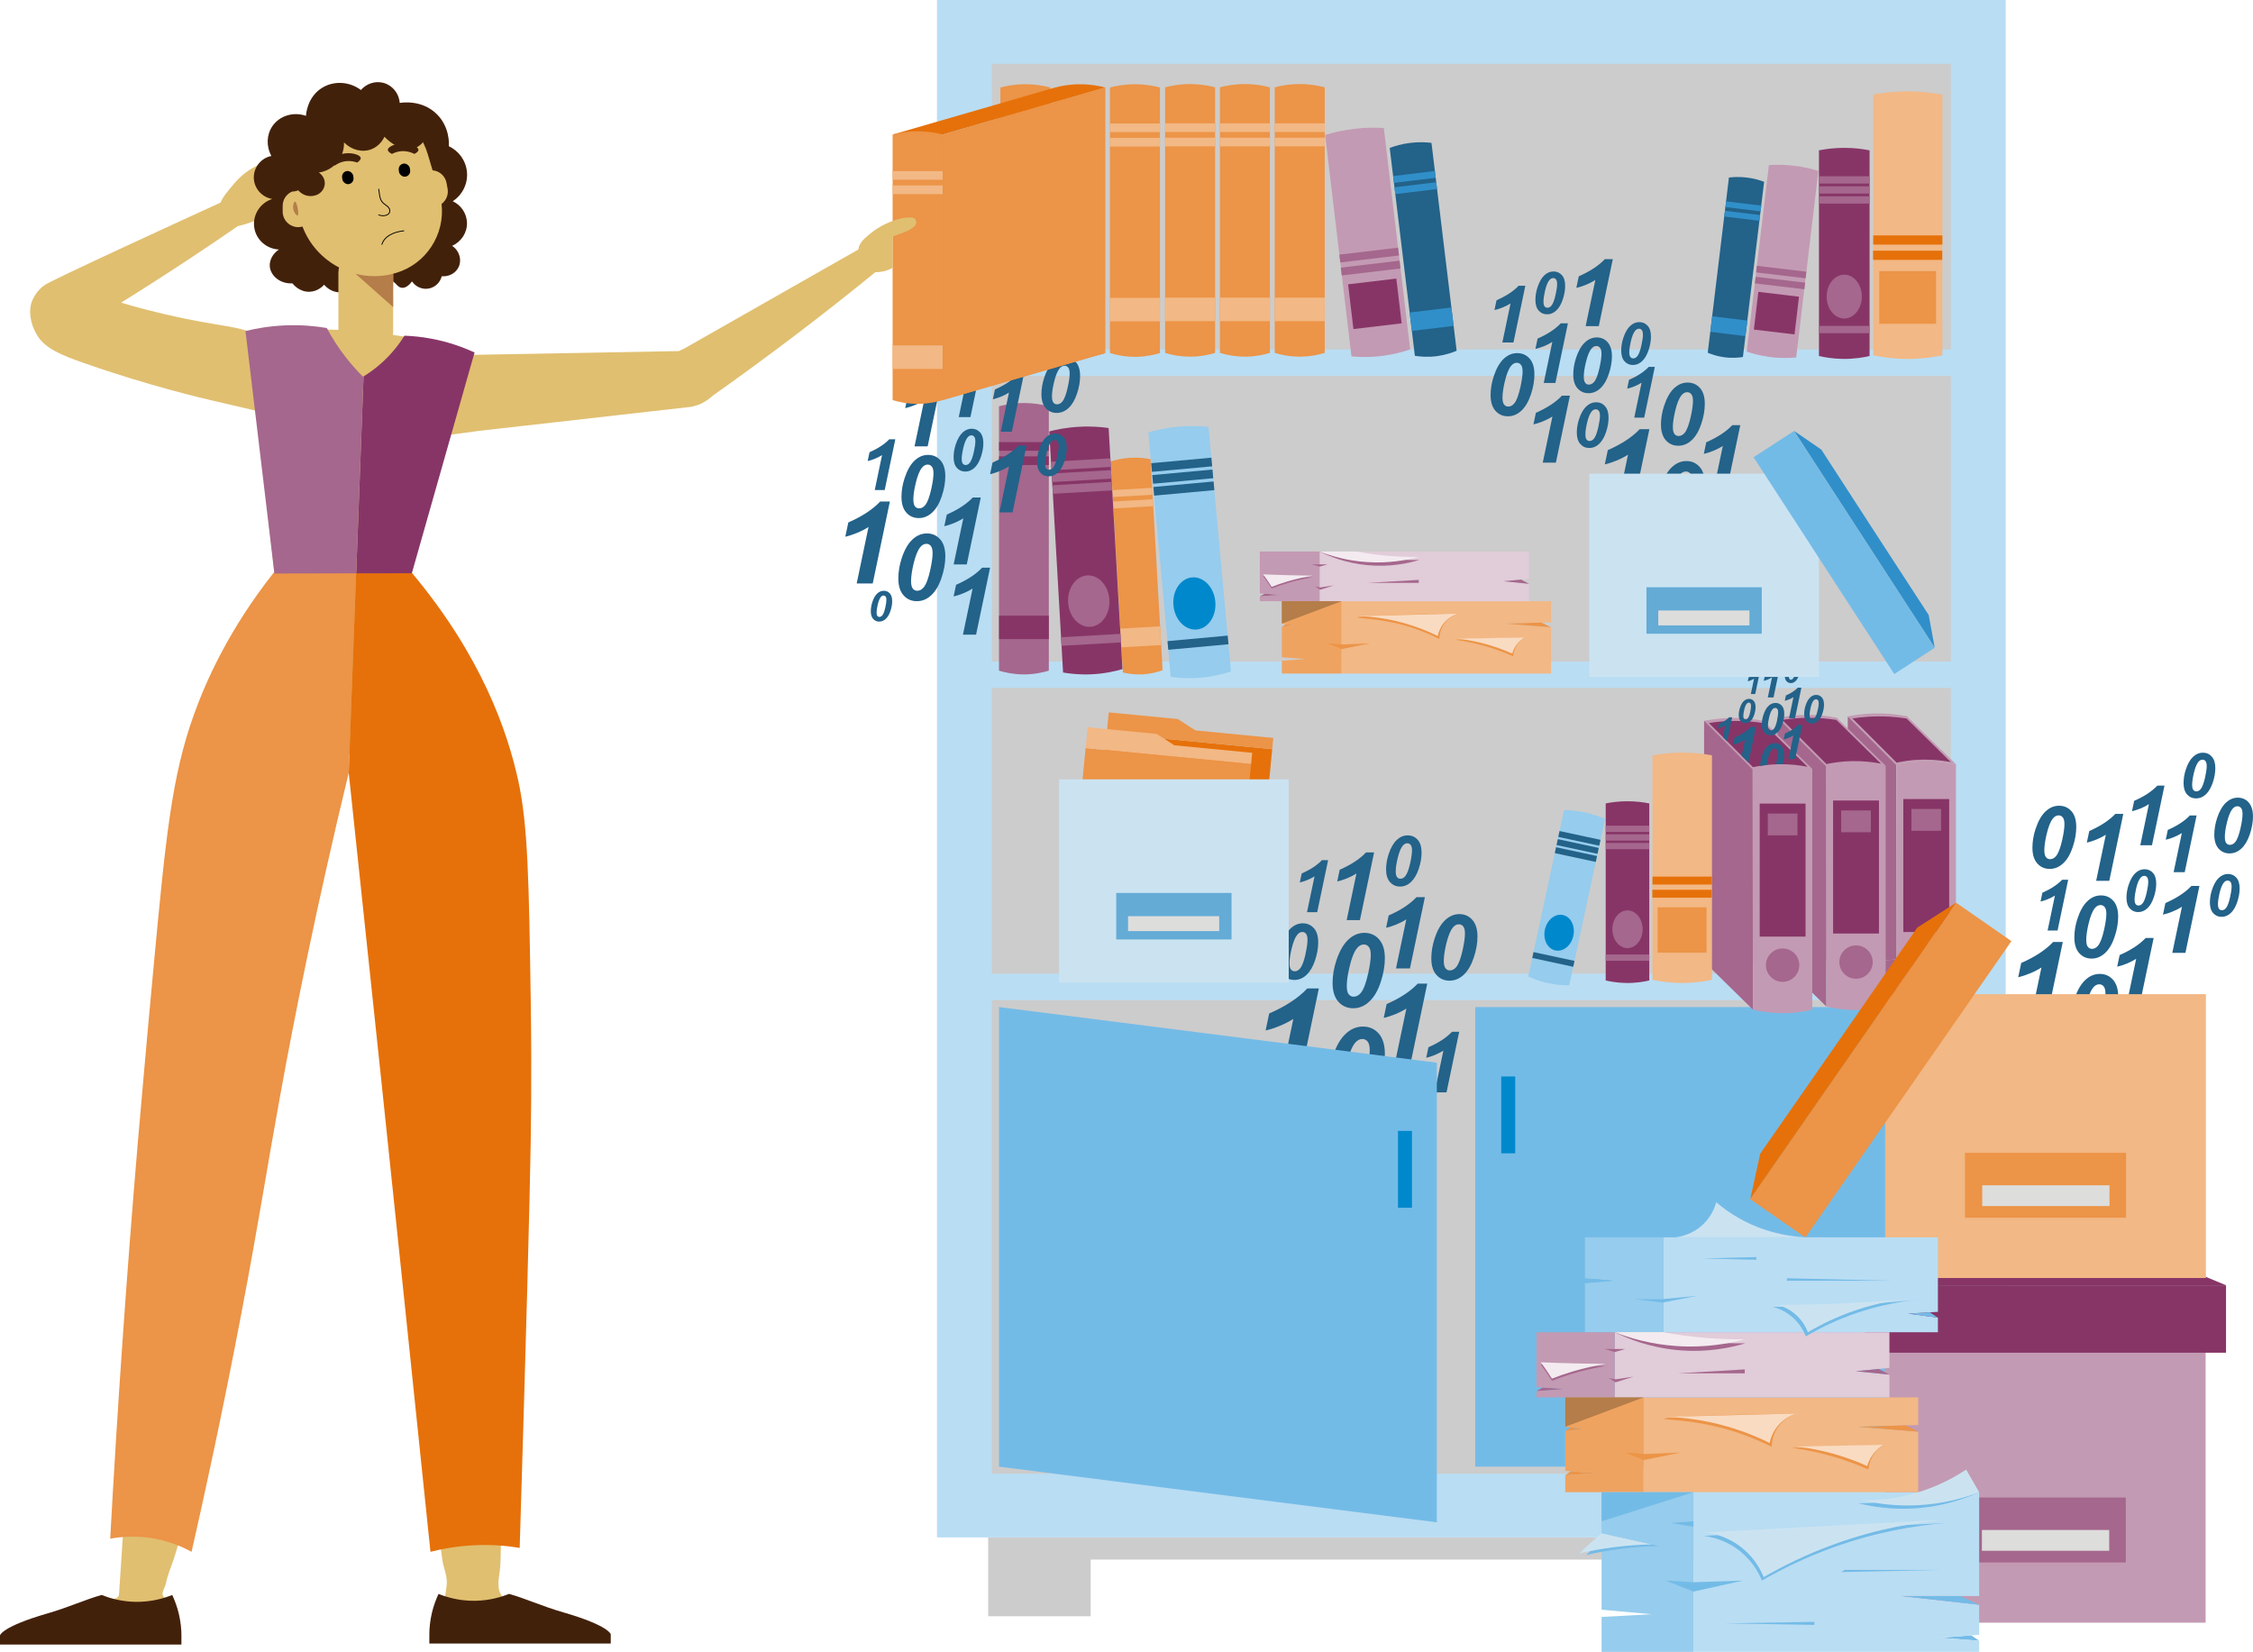 <?xml version="1.0" encoding="UTF-8"?>
<svg id="_0051_THK_Datenchaos" data-name="0051_THK_Datenchaos" xmlns="http://www.w3.org/2000/svg" viewBox="0 0 659.05 483.18">
  <defs>
    <style>
      .cls-1 {
        fill: #42210b;
      }

      .cls-1, .cls-2, .cls-3, .cls-4, .cls-5, .cls-6, .cls-7, .cls-8, .cls-9, .cls-10, .cls-11, .cls-12, .cls-13, .cls-14, .cls-15, .cls-16, .cls-17, .cls-18, .cls-19, .cls-20, .cls-21, .cls-22, .cls-23, .cls-24 {
        stroke-width: 0px;
      }

      .cls-2 {
        fill: #a5678d;
      }

      .cls-3 {
        fill: #308fc9;
      }

      .cls-4 {
        fill: #dddddc;
      }

      .cls-5 {
        fill: #e6710a;
      }

      .cls-6 {
        fill: #e0bf70;
      }

      .cls-7 {
        fill: #873567;
      }

      .cls-8 {
        fill: #c39ab3;
      }

      .cls-9 {
        fill: #000;
      }

      .cls-10 {
        fill: #73bbe7;
      }

      .cls-11 {
        fill: #96cced;
      }

      .cls-12 {
        fill: #b47d49;
      }

      .cls-13 {
        fill: #236289;
      }

      .cls-14 {
        fill: #b9ddf3;
      }

      .cls-15 {
        fill: #f3ebf0;
      }

      .cls-16 {
        fill: #ec9447;
      }

      .cls-17 {
        fill: #efa360;
      }

      .cls-18 {
        fill: #64abd6;
      }

      .cls-19 {
        fill: #ccc;
      }

      .cls-20 {
        fill: #cbe3f1;
      }

      .cls-21 {
        fill: #f9dbc2;
      }

      .cls-22 {
        fill: #08c;
      }

      .cls-23 {
        fill: #e1ccd9;
      }

      .cls-24 {
        fill: #f2b885;
      }
    </style>
  </defs>
  <g id="Regal">
    <g id="Regal-2" data-name="Regal">
      <rect class="cls-14" x="274.09" width="312.62" height="449.7"/>
      <polygon class="cls-19" points="571.74 449.7 571.74 472.76 541.76 472.76 541.76 456.18 319.04 456.18 319.04 472.76 289.06 472.76 289.06 449.7 571.74 449.7"/>
      <rect class="cls-19" x="290.14" y="18.65" width="280.53" height="83.57"/>
      <rect class="cls-19" x="290.14" y="109.94" width="280.53" height="83.57"/>
      <rect class="cls-19" x="290.14" y="201.23" width="280.53" height="83.57"/>
      <rect class="cls-19" x="290.14" y="292.52" width="280.53" height="138.53"/>
    </g>
    <g id="Türen">
      <rect class="cls-10" x="431.53" y="294.57" width="136.92" height="134.43"/>
      <rect class="cls-22" x="439.14" y="314.87" width="4.09" height="22.48"/>
      <g>
        <path class="cls-13" d="M414.72,287.71c-2.14,2.27-5.18,4.26-9.1,5.98l-.85,4.05c.99-.21,2.1-.57,3.34-1.07,1.24-.51,2.34-1.07,3.29-1.68l-3.38,16.1h4.59l4.89-23.38h-2.78Z"/>
        <path class="cls-13" d="M386.7,251.59c-1.4,1.48-3.37,2.78-5.92,3.89l-.56,2.64c.64-.14,1.37-.37,2.17-.7.81-.33,1.52-.69,2.14-1.09l-2.2,10.48h2.98l3.19-15.21h-1.8Z"/>
        <path class="cls-13" d="M382.4,289.13c-2.62,2.79-6.33,5.22-11.13,7.31l-1.05,4.97c1.21-.26,2.57-.7,4.09-1.32,1.52-.62,2.86-1.31,4.02-2.06l-4.13,19.71h5.6l5.99-28.62h-3.39Z"/>
        <path class="cls-13" d="M430.69,269.06c-.99-1.12-2.26-1.68-3.8-1.68s-2.91.59-4.16,1.76c-1.25,1.17-2.28,2.95-3.07,5.36-.64,1.97-.97,3.91-.97,5.82,0,2.11.5,3.73,1.5,4.85,1,1.11,2.28,1.68,3.82,1.68s2.93-.58,4.16-1.73c1.23-1.16,2.2-2.82,2.93-4.99.73-2.17,1.09-4.23,1.09-6.18,0-2.13-.5-3.76-1.49-4.87ZM427.87,277.82c-.55,2.52-1.19,4.22-1.91,5.07-.54.64-1.15.96-1.85.96-.52,0-.94-.21-1.27-.63-.33-.41-.5-1.13-.5-2.16,0-1.26.23-2.89.7-4.9.55-2.31,1.2-3.93,1.95-4.85.52-.64,1.1-.95,1.76-.95.52,0,.95.21,1.28.63.34.42.5,1.11.5,2.06,0,1.17-.22,2.75-.66,4.76Z"/>
        <path class="cls-13" d="M403.42,274.76c-1.12-1.26-2.56-1.9-4.31-1.9s-3.3.66-4.71,1.99c-1.41,1.33-2.57,3.36-3.48,6.07-.74,2.24-1.11,4.43-1.11,6.6,0,2.4.57,4.23,1.7,5.5,1.13,1.26,2.58,1.9,4.33,1.9s3.32-.65,4.71-1.96c1.4-1.31,2.51-3.19,3.32-5.66.82-2.46,1.23-4.79,1.23-7,0-2.42-.56-4.26-1.69-5.53ZM400.23,284.69c-.63,2.86-1.35,4.77-2.17,5.75-.61.73-1.3,1.09-2.09,1.09-.59,0-1.07-.23-1.45-.7-.38-.47-.56-1.29-.56-2.44,0-1.44.26-3.29.8-5.56.61-2.62,1.35-4.46,2.21-5.5.58-.72,1.24-1.07,1.99-1.07.59,0,1.07.24,1.45.72.38.47.57,1.25.57,2.33,0,1.33-.25,3.13-.75,5.4Z"/>
        <path class="cls-13" d="M403.3,302.31c-1.21-1.36-2.75-2.04-4.62-2.04s-3.55.72-5.06,2.14c-1.52,1.42-2.76,3.59-3.73,6.5-.78,2.4-1.19,4.76-1.19,7.09,0,2.57.61,4.52,1.83,5.89,1.21,1.36,2.75,2.03,4.63,2.03s3.56-.7,5.05-2.1c1.5-1.41,2.69-3.44,3.57-6.08.88-2.63,1.32-5.14,1.32-7.51,0-2.59-.61-4.57-1.81-5.93ZM399.88,312.96c-.67,3.07-1.44,5.12-2.32,6.16-.65.78-1.41,1.17-2.25,1.17-.62,0-1.15-.26-1.54-.76-.4-.5-.6-1.38-.6-2.63,0-1.53.28-3.52.84-5.95.67-2.81,1.45-4.78,2.37-5.89.62-.77,1.33-1.15,2.14-1.15.64,0,1.15.26,1.55.76.4.51.61,1.36.61,2.51,0,1.43-.27,3.35-.81,5.78Z"/>
        <path class="cls-13" d="M414.33,262.44c-1.91,2.03-4.61,3.8-8.11,5.33l-.76,3.61c.88-.19,1.87-.51,2.98-.96,1.1-.45,2.08-.95,2.93-1.5l-3.01,14.35h4.08l4.37-20.84h-2.47Z"/>
        <path class="cls-13" d="M414.7,245.64c-.77-.86-1.74-1.29-2.93-1.29s-2.24.45-3.2,1.35c-.96.9-1.75,2.27-2.36,4.12-.5,1.52-.75,3.01-.75,4.48,0,1.63.38,2.87,1.16,3.73.77.86,1.75,1.29,2.93,1.29s2.26-.45,3.2-1.34c.95-.89,1.7-2.17,2.26-3.84.56-1.67.83-3.26.83-4.76,0-1.64-.38-2.89-1.14-3.75ZM412.53,252.38c-.42,1.94-.92,3.24-1.47,3.91-.41.49-.89.74-1.42.74-.4,0-.73-.16-.98-.48-.25-.32-.38-.87-.38-1.66,0-.97.18-2.23.54-3.77.42-1.78.92-3.03,1.5-3.73.39-.49.84-.73,1.35-.73.4,0,.73.16.99.49.26.32.38.85.38,1.58,0,.9-.17,2.12-.51,3.66Z"/>
        <path class="cls-13" d="M399.6,249.33c-1.81,1.92-4.39,3.61-7.71,5.07l-.72,3.43c.83-.18,1.78-.48,2.83-.91,1.05-.43,1.98-.91,2.79-1.42l-2.86,13.64h3.88l4.14-19.8h-2.35Z"/>
        <path class="cls-13" d="M384.33,271.5c-.85-.95-1.93-1.43-3.24-1.43s-2.48.5-3.55,1.49c-1.06,1-1.93,2.52-2.61,4.56-.56,1.68-.83,3.33-.83,4.96,0,1.8.42,3.18,1.28,4.13.85.95,1.93,1.43,3.25,1.43s2.5-.5,3.55-1.48c1.05-.99,1.88-2.4,2.5-4.25.62-1.85.92-3.61.92-5.27,0-1.81-.42-3.2-1.26-4.15ZM381.92,278.96c-.47,2.15-1.01,3.59-1.63,4.32-.46.54-.98.82-1.57.82-.45,0-.81-.18-1.09-.53-.28-.35-.42-.96-.42-1.84,0-1.08.2-2.47.6-4.18.46-1.97,1.02-3.35,1.66-4.13.44-.54.93-.81,1.49-.81.45,0,.81.18,1.09.54.28.36.42.94.42,1.75,0,1-.19,2.35-.57,4.05Z"/>
        <path class="cls-13" d="M424.75,301.79c-1.63,1.72-3.93,3.24-6.9,4.53l-.65,3.08c.75-.16,1.59-.43,2.53-.82.94-.39,1.78-.81,2.49-1.27l-2.56,12.21h3.48l3.71-17.73h-2.1Z"/>
      </g>
      <polygon class="cls-10" points="420.3 445.28 292.24 429 292.24 294.57 420.3 310.84 420.3 445.28"/>
      <rect class="cls-22" x="408.94" y="330.79" width="4.09" height="22.48"/>
    </g>
    <g id="Regalboden_unten" data-name="Regalboden unten">
      <g>
        <g>
          <rect class="cls-5" x="322.27" y="216.73" width="48.63" height="28.38" transform="translate(23.77 -32.21) rotate(5.51)"/>
          <path class="cls-16" d="M372.47,215.84l-.32,3.29-48.41-4.67.59-6.09,20.19,1.95c1.73,1.11,3.45,2.22,5.18,3.33l22.77,2.2Z"/>
        </g>
        <g>
          <g>
            <rect class="cls-16" x="316.09" y="221.08" width="48.63" height="28.38" transform="translate(24.16 -31.59) rotate(5.51)"/>
            <path class="cls-24" d="M366.3,220.19l-.32,3.29-48.41-4.67.59-6.09,20.19,1.95c1.73,1.11,3.45,2.22,5.18,3.33l22.77,2.2Z"/>
          </g>
          <rect class="cls-4" x="338.01" y="237.29" width="20.63" height="6.88" transform="translate(24.72 -32.33) rotate(5.51)"/>
        </g>
      </g>
      <g>
        <rect class="cls-20" x="309.8" y="227.96" width="67.18" height="59.45"/>
        <rect class="cls-18" x="326.52" y="261.19" width="33.73" height="13.6"/>
        <rect class="cls-4" x="329.98" y="267.99" width="26.67" height="4.36"/>
      </g>
      <g>
        <g>
          <path class="cls-8" d="M570.75,222.94c-1.99-.39-4.45-.71-7.26-.74-.36-.01-.72-.01-1.09,0-.3.01-.62.01-.91.03-.93.03-1.81.09-2.65.19-.34.03-.67.07-1,.13-.32.03-.65.08-.96.14-.74.12-1.43.24-2.08.38-.45-.45-.9-.9-1.35-1.35-.66-.66-1.33-1.33-1.99-1.99-1.41-1.41-2.84-2.84-4.25-4.25-.41-.41-.82-.82-1.23-1.23-1.36-1.36-2.73-2.73-4.1-4.09,1.32-.21,2.79-.39,4.38-.5h.02c.06-.03.13-.07.19-.12h11.37l1.3,1.28,1.36,1.34,1.08,1.06,4.27,4.19,1.63,1.59-.14.63,3.39,3.33Z"/>
          <g>
            <path class="cls-8" d="M554.79,223.69v56.87s-.01,0-.02.01l-.12-56.88h.14Z"/>
            <path class="cls-8" d="M557.85,209.53v13.02c-.32.03-.65.08-.96.14-.74.12-1.43.24-2.08.38-.45-.45-.9-.9-1.35-1.35-.66-.66-1.33-1.33-1.99-1.99-1.41-1.41-2.84-2.84-4.25-4.25-.41-.41-.82-.82-1.23-1.23-1.36-1.36-2.73-2.73-4.1-4.09,1.32-.21,2.79-.39,4.38-.5h.02c.06-.03.13-.07.19-.12h-5.97c1.77-.36,4.17-.72,7.04-.83.36-.01.72-.02,1.09-.02.17-.01.32-.01.49-.01.54,0,1.08.01,1.6.03.46.01.91.03,1.35.06.38.02.73.05,1.09.08.48.04.93.08,1.37.15,1.09.13,2.06.29,2.91.46.14.02.27.04.4.07Z"/>
            <rect class="cls-8" x="556.76" y="233.71" width="1.09" height="38.92"/>
            <path class="cls-2" d="M554.77,280.57c-1.74.25-3.83.44-6.19.41-3.38-.06-6.17-.54-8.07-.99v-70.45l6.55,6.55,4.27,4.28,1.99,1.99,1.34,1.34.12,56.88Z"/>
            <path class="cls-2" d="M554.79,293.99l-14.29-14.01c1.91.45,4.69.93,8.07.99,2.36.03,4.45-.16,6.19-.41l.02,13.43Z"/>
            <path class="cls-8" d="M572.15,223.55c-2.12-.43-5.11-.87-8.72-.86h-.07c-.69,0-1.36.02-2,.05-.89.04-1.74.1-2.53.19-.33.04-.65.07-.96.12-.32.04-.65.08-.95.14-.77.12-1.48.24-2.1.37v.14h-.14l-1.34-1.34-1.99-1.99-4.27-4.28-6.55-6.55h5.97c-.06.04-.13.08-.19.12h-.02c-1.59.12-3.06.29-4.38.5,1.36,1.36,2.73,2.73,4.1,4.09.41.41.82.82,1.23,1.23,1.41,1.41,2.84,2.84,4.25,4.25.66.66,1.33,1.33,1.99,1.99.45.45.9.9,1.35,1.35.65-.14,1.34-.26,2.08-.38.31-.05.64-.1.96-.14.32-.05.66-.09,1-.13.84-.09,1.72-.16,2.65-.19.29-.02.61-.02.91-.03.37-.01.73-.01,1.09,0,2.81.03,5.27.36,7.26.74l-3.39-3.33.14-.63,4.65,4.57Z"/>
            <path class="cls-7" d="M570.75,222.94c-1.99-.39-4.45-.71-7.26-.74-.36-.01-.72-.01-1.09,0-.3.01-.62.01-.91.03-.93.03-1.81.09-2.65.19-.34.03-.67.07-1,.13-.32.03-.65.08-.96.14-.74.12-1.43.24-2.08.38-.45-.45-.9-.9-1.35-1.35-.66-.66-1.33-1.33-1.99-1.99-1.41-1.41-2.84-2.84-4.25-4.25-.41-.41-.82-.82-1.23-1.23-1.36-1.36-2.73-2.73-4.1-4.09,1.32-.21,2.79-.39,4.38-.5h.02c.7-.04,1.42-.08,2.17-.1.37,0,.73-.01,1.11-.01h.18c.47,0,.94.01,1.4.02h.01c.95.02,1.86.07,2.73.15,1.26.09,2.42.24,3.5.41.12.01.22.02.32.04l.14.14,1.38,1.36h.01s.62.61.62.61l1.25,1.23,4.63,4.55,1.62,1.59,3.39,3.33Z"/>
            <path class="cls-8" d="M563.42,222.69h-.07c-.69,0-1.36.02-2,.05-.89.04-1.74.1-2.53.19-.33.04-.65.07-.96.12-.32.04-.65.08-.95.14-.77.12-1.48.24-2.1.37v70.44c1.92.46,4.7.94,8.08,1.01,3.97.05,7.18-.51,9.27-1.01v-70.44c-2.12-.43-5.11-.87-8.72-.86ZM563.48,285.86c-2.7,0-4.88-2.19-4.88-4.88s2.18-4.87,4.88-4.87,4.87,2.18,4.87,4.87-2.18,4.88-4.87,4.88ZM570.18,272.63h-13.42v-38.92h13.42v38.92Z"/>
            <rect class="cls-8" x="556.76" y="233.71" width="13.42" height="38.92"/>
            <path class="cls-8" d="M568.35,280.97c0,2.69-2.18,4.88-4.87,4.88s-4.88-2.19-4.88-4.88,2.18-4.87,4.88-4.87,4.87,2.18,4.87,4.87Z"/>
          </g>
        </g>
        <rect class="cls-7" x="556.76" y="233.71" width="13.42" height="38.92"/>
        <rect class="cls-2" x="559.13" y="236.63" width="8.67" height="6.38"/>
        <path class="cls-2" d="M568.35,280.97c0,2.69-2.18,4.88-4.87,4.88s-4.88-2.19-4.88-4.88,2.18-4.87,4.88-4.87,4.87,2.18,4.87,4.87Z"/>
      </g>
      <g>
        <g>
          <polygon class="cls-8" points="537.31 209.96 551.6 223.98 534.12 224.12 519.96 209.96 537.31 209.96"/>
          <g>
            <path class="cls-8" d="M537.31,209.96v70.45c-2.08.49-5.29,1.06-9.26,1-3.38-.06-6.17-.54-8.08-1v-70.45c2.09-.42,5.05-.86,8.63-.86,3.61-.01,6.61.43,8.72.86Z"/>
            <polygon class="cls-2" points="519.96 209.96 534.12 224.12 534.26 294.43 519.96 280.41 519.96 209.96"/>
            <path class="cls-7" d="M537.18,210.58l13.04,12.79c-2.24-.44-5.08-.79-8.35-.74-2.95.05-5.52.42-7.6.86-4.3-4.3-8.61-8.61-12.91-12.91,2.2-.35,4.78-.61,7.67-.62,3.09-.01,5.84.26,8.15.62Z"/>
            <path class="cls-8" d="M551.6,223.98v70.45c-2.08.49-5.29,1.06-9.27,1-3.38-.06-6.17-.54-8.08-1v-70.45c2.09-.42,5.05-.86,8.63-.86,3.61-.01,6.61.43,8.72.86Z"/>
          </g>
        </g>
        <rect class="cls-7" x="536.22" y="234.15" width="13.41" height="38.91"/>
        <rect class="cls-2" x="538.59" y="237.06" width="8.67" height="6.38"/>
        <circle class="cls-2" cx="542.93" cy="281.41" r="4.88"/>
      </g>
      <g>
        <g>
          <polygon class="cls-8" points="515.84 210.86 530.13 224.89 512.64 225.02 498.49 210.86 515.84 210.86"/>
          <g>
            <path class="cls-8" d="M515.84,210.86v70.45c-2.08.49-5.29,1.06-9.26,1-3.38-.06-6.17-.54-8.08-1v-70.45c2.09-.42,5.05-.86,8.63-.86,3.61-.01,6.61.43,8.72.86Z"/>
            <polygon class="cls-2" points="498.49 210.86 512.64 225.02 512.78 295.33 498.49 281.31 498.49 210.86"/>
            <path class="cls-7" d="M515.7,211.49l13.04,12.79c-2.24-.44-5.08-.79-8.35-.74-2.95.05-5.52.42-7.6.86-4.3-4.3-8.61-8.61-12.91-12.91,2.2-.35,4.78-.61,7.67-.62,3.09-.01,5.84.26,8.15.62Z"/>
            <path class="cls-8" d="M530.13,224.89v70.45c-2.08.49-5.29,1.06-9.27,1-3.38-.06-6.17-.54-8.08-1v-70.45c2.09-.42,5.05-.86,8.63-.86,3.61-.01,6.61.43,8.72.86Z"/>
          </g>
        </g>
        <rect class="cls-7" x="514.75" y="235.05" width="13.41" height="38.91"/>
        <rect class="cls-2" x="517.12" y="237.97" width="8.67" height="6.38"/>
        <circle class="cls-2" cx="521.45" cy="282.31" r="4.88"/>
      </g>
      <g>
        <path class="cls-24" d="M483.38,220.94v65.65c2.09.45,5.31.98,9.3.93,3.4-.05,6.2-.51,8.11-.93v-65.65c-2.1-.39-5.07-.8-8.66-.8-3.62-.01-6.64.4-8.75.8Z"/>
        <rect class="cls-16" x="484.9" y="265.39" width="14.3" height="13.27"/>
        <rect class="cls-5" x="483.34" y="260.26" width="17.41" height="2.32"/>
        <rect class="cls-5" x="483.38" y="256.41" width="17.41" height="2.32"/>
      </g>
      <g>
        <path class="cls-7" d="M482.45,235v51.79c-1.53.36-3.89.78-6.81.73-2.49-.04-4.54-.4-5.94-.73v-51.79c1.54-.31,3.71-.63,6.34-.63,2.65,0,4.86.32,6.41.63Z"/>
        <ellipse class="cls-2" cx="476.08" cy="271.81" rx="4.43" ry="5.52"/>
        <rect class="cls-2" x="469.7" y="279.2" width="12.75" height="1.83"/>
        <rect class="cls-2" x="469.7" y="246.56" width="12.75" height="1.83"/>
        <rect class="cls-2" x="469.7" y="244.04" width="12.75" height="1.83"/>
        <rect class="cls-2" x="469.7" y="241.51" width="12.75" height="1.83"/>
      </g>
      <g>
        <path class="cls-11" d="M469.5,239.53l-10.46,48.66c-1.51.03-3.81-.06-6.55-.69-2.33-.54-4.18-1.29-5.43-1.89l10.46-48.66c1.51.02,3.62.16,6.09.69,2.49.53,4.5,1.28,5.89,1.89Z"/>
        <ellipse class="cls-22" cx="456.08" cy="272.84" rx="5.3" ry="4.26" transform="translate(93.49 661.39) rotate(-77.87)"/>
        <rect class="cls-13" x="453.52" y="274.52" width="1.76" height="12.26" transform="translate(84.53 665.92) rotate(-77.87)"/>
        <rect class="cls-13" x="460.11" y="243.84" width="1.76" height="12.26" transform="translate(119.73 648.14) rotate(-77.87)"/>
        <rect class="cls-13" x="460.62" y="241.47" width="1.76" height="12.26" transform="translate(122.45 646.77) rotate(-77.87)"/>
        <rect class="cls-13" x="461.13" y="239.1" width="1.76" height="12.26" transform="translate(125.17 645.39) rotate(-77.87)"/>
      </g>
      <g>
        <path class="cls-13" d="M526.05,211.98c-.91.97-2.22,1.83-3.91,2.57l-.37,1.74c.43-.08.9-.24,1.43-.46.53-.22,1.01-.46,1.41-.72l-.76,3.63-.13.63-.56,2.65h1.96l.22-1.06.14-.63,1.75-8.35h-1.19Z"/>
        <path class="cls-13" d="M514.03,196.48c-.6.63-1.45,1.19-2.54,1.67l-.24,1.13c.27-.06.59-.16.93-.3.35-.14.65-.3.92-.47l-.94,4.5h1.28l1.37-6.53h-.77Z"/>
        <path class="cls-13" d="M512.19,212.59c-1.13,1.19-2.72,2.24-4.79,3.14l-.45,2.13c.52-.1,1.11-.29,1.76-.57.65-.26,1.23-.56,1.73-.88l-.97,4.65c.66.66,1.33,1.33,1.99,1.99l2.19-10.46h-1.46Z"/>
        <path class="cls-13" d="M532.91,203.98c-.43-.48-.97-.72-1.63-.72s-1.25.25-1.78.76c-.54.5-.98,1.27-1.32,2.3-.28.84-.42,1.68-.42,2.5,0,.91.22,1.6.64,2.08.43.48.98.72,1.64.72s1.26-.25,1.79-.74c.53-.5.95-1.21,1.26-2.14.31-.93.47-1.81.47-2.65,0-.92-.21-1.61-.64-2.09ZM531.7,207.74c-.24,1.08-.51,1.81-.82,2.18-.23.27-.5.41-.79.41-.22,0-.4-.09-.54-.27-.14-.18-.21-.49-.21-.93,0-.54.1-1.24.3-2.1.24-.99.51-1.69.84-2.08.22-.27.47-.41.76-.41.22,0,.41.09.55.27.14.18.22.48.22.89,0,.5-.09,1.18-.28,2.04Z"/>
        <path class="cls-13" d="M521.21,206.42c-.48-.54-1.1-.81-1.85-.81s-1.41.28-2.02.85c-.61.57-1.1,1.44-1.49,2.61-.32.96-.48,1.9-.48,2.83,0,1.03.25,1.81.73,2.36.49.54,1.11.81,1.86.81s1.43-.28,2.02-.84c.6-.56,1.08-1.37,1.43-2.43.35-1.05.53-2.06.53-3.01,0-1.04-.24-1.83-.72-2.37ZM519.84,210.69c-.27,1.23-.58,2.05-.93,2.47-.26.31-.56.47-.9.47-.26,0-.46-.1-.62-.3-.16-.2-.24-.55-.24-1.05,0-.62.11-1.41.34-2.39.26-1.12.58-1.91.95-2.36.25-.31.53-.46.85-.46.26,0,.46.1.62.31.16.2.24.54.24,1,0,.57-.11,1.34-.32,2.32Z"/>
        <path class="cls-13" d="M521.15,218.25c-.51-.59-1.18-.88-1.98-.88s-1.52.31-2.18.92c-.43.41-.82.95-1.14,1.65-.17.35-.31.72-.45,1.14-.32,1-.5,1.98-.51,2.94.31-.05.64-.1.96-.14.32-.05.66-.09,1-.13.05-.52.16-1.12.31-1.81.29-1.2.63-2.05,1.03-2.52.26-.34.57-.49.91-.49.27,0,.49.1.67.32.17.22.26.58.26,1.07,0,.62-.12,1.45-.35,2.48-.06.27-.13.53-.19.76.29-.02.61-.02.91-.03.37-.01.73-.01,1.09,0,.29-.96.43-1.88.43-2.75,0-1.11-.26-1.96-.77-2.55Z"/>
        <path class="cls-13" d="M525.89,201.14c-.82.87-1.98,1.63-3.48,2.29l-.33,1.55c.38-.08.8-.22,1.28-.41.47-.19.89-.41,1.26-.65l-1.29,6.16h1.75l1.87-8.94h-1.06Z"/>
        <path class="cls-13" d="M526.05,193.93c-.33-.37-.75-.55-1.26-.55s-.96.19-1.37.58c-.41.39-.75.98-1.01,1.77-.22.65-.32,1.29-.32,1.92,0,.7.16,1.23.5,1.6.33.37.75.56,1.26.56s.97-.19,1.37-.57c.41-.38.73-.93.97-1.65.24-.72.36-1.4.36-2.04,0-.7-.16-1.24-.49-1.61ZM525.11,196.82c-.18.83-.39,1.39-.63,1.68-.18.21-.38.32-.61.32-.17,0-.31-.07-.42-.21-.11-.14-.16-.37-.16-.71,0-.42.08-.96.23-1.62.18-.76.39-1.3.64-1.6.17-.21.36-.31.58-.31.17,0,.31.07.42.21.11.14.16.37.16.68,0,.39-.07.91-.22,1.57Z"/>
        <path class="cls-13" d="M519.56,195.51c-.78.83-1.88,1.55-3.31,2.17l-.31,1.47c.36-.08.76-.21,1.21-.39.45-.19.85-.39,1.2-.61l-1.23,5.85h1.67l1.78-8.5h-1.01Z"/>
        <path class="cls-13" d="M513.01,205.03c-.36-.41-.83-.61-1.39-.61s-1.07.21-1.52.64c-.46.43-.83,1.08-1.12,1.96-.24.72-.36,1.43-.36,2.13,0,.77.18,1.36.55,1.77.36.41.83.61,1.39.61s1.07-.21,1.52-.64c.45-.42.81-1.03,1.07-1.83.26-.79.39-1.55.39-2.26,0-.78-.18-1.37-.54-1.78ZM511.98,208.23c-.2.92-.43,1.54-.7,1.86-.2.23-.42.35-.67.35-.19,0-.35-.08-.47-.23-.12-.15-.18-.41-.18-.79,0-.46.09-1.06.26-1.79.2-.85.44-1.44.71-1.77.19-.23.4-.35.64-.35.19,0,.35.08.47.23.12.15.18.4.18.75,0,.43-.08,1.01-.24,1.74Z"/>
        <path class="cls-13" d="M505.78,209.82c-.07.07-.15.16-.23.23-.31.29-.66.57-1.07.83-.06.04-.13.08-.19.12h-.02c-.44.27-.91.53-1.46.77l-.27,1.32c.31-.07.68-.19,1.08-.36.41-.17.76-.35,1.07-.55l-.7,3.4c.41.41.82.82,1.23,1.23l1.25-5.93h0s.18-.86.18-.86l.04-.21h-.9Z"/>
      </g>
    </g>
    <g id="Vor_dem_Regal" data-name="Vor dem Regal">
      <g>
        <path class="cls-13" d="M618.78,238.06c-1.79,1.9-4.34,3.57-7.62,5.01l-.72,3.4c.83-.18,1.76-.48,2.8-.9,1.04-.43,1.96-.9,2.76-1.41l-2.83,13.49h3.84l4.1-19.59h-2.32Z"/>
        <path class="cls-13" d="M657.8,234.73c-.83-.94-1.9-1.41-3.19-1.41s-2.44.49-3.48,1.47c-1.05.98-1.91,2.47-2.58,4.49-.54,1.65-.82,3.27-.82,4.88,0,1.77.42,3.13,1.26,4.07.84.93,1.91,1.4,3.2,1.4s2.46-.49,3.49-1.45c1.03-.97,1.85-2.37,2.45-4.18.61-1.82.91-3.54.91-5.18,0-1.79-.42-3.15-1.25-4.08ZM655.44,242.07c-.46,2.11-1,3.53-1.6,4.25-.45.53-.97.8-1.55.8-.43,0-.79-.17-1.06-.52-.28-.35-.42-.95-.42-1.81,0-1.06.19-2.42.59-4.1.46-1.94,1-3.29,1.63-4.06.43-.53.92-.8,1.47-.8.43,0,.79.18,1.07.53.28.35.42.93.42,1.73,0,.98-.18,2.31-.56,3.99Z"/>
        <path class="cls-13" d="M605.93,237.27c-.94-1.06-2.14-1.59-3.61-1.59s-2.76.55-3.95,1.66c-1.18,1.11-2.16,2.81-2.91,5.09-.62,1.87-.93,3.71-.93,5.53,0,2.01.48,3.54,1.43,4.61.95,1.06,2.16,1.59,3.63,1.59s2.78-.55,3.95-1.65c1.17-1.1,2.1-2.68,2.78-4.74.69-2.06,1.03-4.02,1.03-5.87,0-2.03-.47-3.57-1.41-4.63ZM603.26,245.59c-.53,2.39-1.13,4-1.82,4.81-.51.61-1.09.91-1.75.91-.5,0-.9-.19-1.21-.59-.32-.4-.47-1.08-.47-2.05,0-1.21.22-2.76.67-4.66.51-2.2,1.13-3.73,1.85-4.61.49-.6,1.04-.9,1.66-.9.5,0,.9.2,1.22.6.32.4.48,1.05.48,1.95,0,1.11-.21,2.62-.63,4.52Z"/>
        <path class="cls-13" d="M631.08,229.78c-1.6,1.7-3.86,3.19-6.79,4.47l-.64,3.03c.74-.16,1.57-.43,2.5-.8.92-.38,1.74-.8,2.45-1.26l-2.52,12.03h3.42l3.66-17.46h-2.07Z"/>
        <path class="cls-13" d="M654.18,256.72c-.64-.72-1.46-1.08-2.45-1.08s-1.88.38-2.68,1.13c-.8.75-1.46,1.9-1.98,3.45-.42,1.27-.63,2.52-.63,3.76,0,1.36.32,2.41.97,3.12.64.72,1.46,1.08,2.46,1.08s1.89-.38,2.68-1.12c.8-.75,1.42-1.82,1.89-3.22.47-1.4.7-2.73.7-3.99,0-1.37-.32-2.42-.96-3.14ZM652.36,262.36c-.35,1.63-.77,2.72-1.23,3.27-.35.41-.74.62-1.19.62-.34,0-.61-.14-.82-.4-.21-.27-.32-.73-.32-1.39,0-.82.15-1.87.45-3.16.35-1.49.77-2.54,1.26-3.12.33-.41.7-.61,1.13-.61.34,0,.61.14.83.41.21.27.32.71.32,1.33,0,.75-.14,1.78-.43,3.07Z"/>
        <path class="cls-13" d="M640.59,238.51c-1.52,1.61-3.67,3.03-6.46,4.24l-.61,2.88c.7-.15,1.49-.4,2.37-.76.88-.36,1.66-.76,2.34-1.19l-2.4,11.43h3.25l3.47-16.59h-1.97Z"/>
        <path class="cls-13" d="M627.66,274.35c-1.79,1.9-4.34,3.57-7.62,5.01l-.72,3.4c.83-.18,1.76-.48,2.8-.9,1.04-.43,1.96-.9,2.76-1.41l-2.83,13.49h3.84l4.1-19.59h-2.32Z"/>
        <path class="cls-13" d="M603.22,257.32c-1.37,1.44-3.29,2.71-5.78,3.8l-.54,2.58c.63-.13,1.33-.36,2.12-.68.79-.32,1.49-.68,2.09-1.07l-2.14,10.23h2.91l3.11-14.86h-1.76Z"/>
        <path class="cls-13" d="M600.58,275.54c-2.2,2.33-5.31,4.37-9.33,6.13l-.88,4.17c1.01-.22,2.15-.59,3.42-1.11,1.27-.52,2.39-1.1,3.37-1.73l-3.46,16.52h4.69l5.02-23.98h-2.84Z"/>
        <path class="cls-13" d="M618.19,263.5c-.94-1.06-2.14-1.59-3.61-1.59s-2.76.55-3.95,1.66c-1.18,1.11-2.16,2.81-2.91,5.09-.62,1.87-.93,3.71-.93,5.53,0,2.01.48,3.54,1.43,4.61.95,1.06,2.16,1.59,3.63,1.59s2.78-.55,3.95-1.65c1.17-1.1,2.1-2.68,2.78-4.74.69-2.06,1.03-4.02,1.03-5.87,0-2.03-.47-3.57-1.41-4.63ZM615.52,271.82c-.53,2.39-1.13,4-1.82,4.81-.51.61-1.09.91-1.75.91-.5,0-.9-.19-1.21-.59-.32-.4-.47-1.08-.47-2.05,0-1.21.22-2.76.67-4.66.51-2.2,1.13-3.73,1.85-4.61.49-.6,1.04-.9,1.66-.9.5,0,.9.2,1.22.6.32.4.48,1.05.48,1.95,0,1.11-.21,2.62-.63,4.52Z"/>
        <path class="cls-13" d="M618.09,286.58c-1.01-1.14-2.3-1.71-3.87-1.71s-2.97.6-4.24,1.79-2.32,3.01-3.12,5.45c-.66,2.01-.99,3.98-.99,5.94,0,2.15.51,3.79,1.54,4.94,1.01,1.14,2.3,1.7,3.88,1.7s2.98-.58,4.23-1.76c1.26-1.18,2.25-2.88,2.99-5.09.74-2.2,1.11-4.3,1.11-6.29,0-2.17-.51-3.83-1.52-4.97ZM615.22,295.5c-.56,2.57-1.21,4.29-1.95,5.16-.54.66-1.18.98-1.88.98-.52,0-.96-.22-1.29-.64-.34-.42-.5-1.16-.5-2.2,0-1.28.24-2.95.71-4.99.56-2.36,1.22-4,1.99-4.94.52-.65,1.12-.96,1.79-.96.53,0,.96.22,1.3.63.34.43.51,1.14.51,2.1,0,1.2-.23,2.81-.68,4.85Z"/>
        <path class="cls-13" d="M646.99,221.31c-.68-.77-1.55-1.15-2.61-1.15s-2,.4-2.86,1.21c-.86.8-1.56,2.03-2.11,3.68-.45,1.35-.67,2.69-.67,4.01,0,1.46.35,2.57,1.04,3.33.69.77,1.56,1.15,2.62,1.15s2.02-.39,2.86-1.19c.85-.8,1.52-1.94,2.02-3.43.5-1.49.75-2.91.75-4.25,0-1.47-.34-2.58-1.03-3.35ZM645.05,227.33c-.38,1.73-.82,2.9-1.31,3.49-.37.44-.79.66-1.27.66-.36,0-.65-.14-.88-.43-.23-.29-.34-.78-.34-1.48,0-.87.16-1.99.48-3.37.37-1.59.82-2.7,1.34-3.34.35-.43.75-.65,1.21-.65.36,0,.65.14.88.43s.35.76.35,1.42c0,.81-.16,1.9-.46,3.27Z"/>
        <path class="cls-13" d="M603.38,302.43c-.46-.52-1.05-.78-1.76-.78s-1.35.27-1.93.81c-.58.54-1.05,1.37-1.42,2.48-.3.91-.45,1.81-.45,2.7,0,.98.23,1.73.69,2.25.47.52,1.06.78,1.77.78s1.36-.27,1.93-.81c.57-.54,1.03-1.31,1.36-2.32.34-1.01.5-1.96.5-2.87,0-.99-.23-1.74-.69-2.26ZM602.07,306.49c-.26,1.17-.55,1.96-.89,2.35-.25.3-.54.45-.85.45-.24,0-.44-.1-.59-.29-.16-.19-.23-.52-.23-1,0-.59.11-1.34.33-2.28.25-1.07.56-1.82.91-2.25.24-.3.51-.44.81-.44.24,0,.44.1.59.29.16.19.23.51.23.96,0,.55-.1,1.28-.31,2.21Z"/>
        <path class="cls-13" d="M630.38,294.9c-1.79,1.9-4.34,3.57-7.62,5.01l-.72,3.4c.83-.18,1.76-.48,2.8-.9,1.04-.43,1.96-.9,2.76-1.41l-2.83,13.49h3.84l4.1-19.59h-2.32Z"/>
        <path class="cls-13" d="M629.78,255.33c-.64-.72-1.46-1.08-2.45-1.08s-1.88.38-2.68,1.13c-.8.75-1.46,1.9-1.98,3.45-.42,1.27-.63,2.52-.63,3.76,0,1.36.32,2.41.97,3.12.64.72,1.46,1.08,2.46,1.08s1.89-.38,2.68-1.12c.8-.75,1.42-1.82,1.89-3.22.47-1.4.7-2.73.7-3.99,0-1.37-.32-2.42-.96-3.14ZM627.97,260.98c-.35,1.63-.77,2.72-1.23,3.27-.35.41-.74.62-1.19.62-.34,0-.61-.14-.82-.4-.21-.27-.32-.73-.32-1.39,0-.82.15-1.87.45-3.16.35-1.49.77-2.54,1.26-3.12.33-.41.7-.61,1.13-.61.34,0,.61.14.83.41.21.27.32.71.32,1.33,0,.75-.14,1.78-.43,3.07Z"/>
        <path class="cls-13" d="M641.05,259.13c-1.79,1.9-4.34,3.57-7.62,5.01l-.72,3.4c.83-.18,1.76-.48,2.8-.9,1.04-.43,1.96-.9,2.76-1.41l-2.83,13.49h3.84l4.1-19.59h-2.32Z"/>
      </g>
      <g>
        <rect class="cls-8" x="551.36" y="391.62" width="93.82" height="83.02" transform="translate(1196.55 866.26) rotate(180)"/>
        <g>
          <rect class="cls-7" x="545.59" y="375.94" width="105.58" height="19.72" transform="translate(1196.75 771.61) rotate(180)"/>
          <path class="cls-7" d="M545.74,375.94h105.42c-4.15-1.72-8.3-3.44-12.44-5.16-13.42.01-26.85.02-40.27.04-13.42-.01-26.85-.02-40.27-.04-4.15,1.72-8.29,3.44-12.44,5.16Z"/>
        </g>
        <rect class="cls-2" x="574.72" y="438.03" width="47.11" height="18.99" transform="translate(1196.55 895.05) rotate(180)"/>
        <rect class="cls-4" x="579.76" y="447.52" width="37.24" height="6.08" transform="translate(1196.75 901.13) rotate(180)"/>
      </g>
      <g>
        <rect class="cls-24" x="551.44" y="290.79" width="93.82" height="83.02" transform="translate(1196.71 664.61) rotate(180)"/>
        <g>
          <rect class="cls-16" x="497.37" y="303.17" width="105.58" height="19.72" transform="translate(1121.18 39.89) rotate(124.8)"/>
          <path class="cls-5" d="M512.03,350.62l60.16-86.57c-3.78,2.43-7.56,4.85-11.34,7.27-7.65,11.03-15.3,22.06-22.95,33.09-7.67,11.02-15.34,22.03-23.01,33.05-.95,4.39-1.91,8.77-2.87,13.16Z"/>
        </g>
        <rect class="cls-16" x="574.8" y="337.2" width="47.11" height="18.99" transform="translate(1196.71 693.39) rotate(180)"/>
        <rect class="cls-4" x="579.83" y="346.7" width="37.24" height="6.08" transform="translate(1196.91 699.48) rotate(180)"/>
      </g>
      <g>
        <path class="cls-10" d="M567.36,479.05c3.86.29,7.73.59,11.59.88-.77-.53-1.55-1.05-2.32-1.58-3.09.23-6.18.47-9.27.7Z"/>
        <polygon class="cls-14" points="495.37 436.47 495.37 483.18 578.95 483.18 578.95 479.93 577.18 479.8 567.36 479.05 576.25 478.38 578.95 478.18 578.95 469.4 569.69 468.37 556.12 466.85 578.95 466.85 578.95 436.47 495.37 436.47"/>
        <path class="cls-11" d="M495.37,436.47v46.71h-26.87v-10.22c4.89-.26,9.78-.52,14.66-.79l-14.66-1.33v-34.38h26.87Z"/>
        <polygon class="cls-17" points="457.87 408.73 457.87 417.36 462.83 417.95 457.87 418.53 457.87 430.24 466.92 430.9 457.87 431.56 457.87 436.47 480.79 436.47 480.79 408.73 457.87 408.73"/>
        <polygon class="cls-24" points="480.79 408.73 480.79 436.47 561.12 436.47 561.12 418.76 543.48 417.33 561.12 416.82 561.12 408.73 480.79 408.73"/>
        <polygon class="cls-14" points="486.54 361.93 486.54 389.68 566.88 389.68 566.88 385.43 558.21 384.23 566.88 383.72 566.88 361.93 486.54 361.93"/>
        <polygon class="cls-11" points="463.62 373.89 471.94 374.62 463.62 375.32 463.62 389.68 486.54 389.68 486.54 361.93 463.62 361.93 463.62 373.89"/>
        <polygon class="cls-23" points="472.37 389.68 472.37 408.73 552.7 408.73 552.7 402.08 542.87 401.09 552.7 400.1 552.7 389.68 472.37 389.68"/>
        <polygon class="cls-8" points="449.44 405.76 457.26 406.31 449.44 406.87 449.44 408.73 472.37 408.73 472.37 389.68 449.44 389.68 449.44 405.76"/>
        <path class="cls-10" d="M562.28,380.07c-5.04.41-11.51,1.42-18.73,3.83-6.24,2.08-11.37,4.66-15.32,7-.45-1.18-1.42-3.28-3.48-5.23-2.37-2.25-4.92-3.08-6.17-3.41,6.82.02,13.98-.13,21.43-.5,7.78-.38,15.22-.97,22.28-1.7Z"/>
        <path class="cls-2" d="M472.37,389.68c3.81,1.9,10.06,4.43,18.16,5.21,8.77.85,15.86-.71,20.06-1.98-3.52.05-7.37-.05-11.5-.4-4.49-.37-8.62-.97-12.33-1.67-4.8-.39-9.59-.78-14.39-1.17Z"/>
        <path class="cls-16" d="M550.94,422.6c-.77.5-2.26,1.61-3.31,3.6-.77,1.45-1,2.8-1.08,3.64-2.17-.96-4.54-1.9-7.09-2.76-5.59-1.89-10.78-2.98-15.3-3.6,8.93-.29,17.85-.59,26.78-.88Z"/>
        <path class="cls-16" d="M525.48,413.47c-.86.28-3.7,1.33-5.6,4.3-1.43,2.25-1.6,4.46-1.61,5.44-3.19-1.61-7.7-3.6-13.31-5.18-10.29-2.89-18.07-2.63-18.07-3.05,0-.42,7.53-.95,38.59-1.51Z"/>
        <path class="cls-10" d="M575.01,430.42c1.31,2.02,2.63,4.03,3.94,6.05-4.07,1.85-10.6,4.22-18.95,4.74-6.77.42-12.41-.52-16.33-1.5,4.83.03,11.94-.53,19.89-3.47,4.68-1.73,8.5-3.87,11.45-5.82Z"/>
        <path class="cls-10" d="M569.21,445.47c-8.91.74-20.4,2.61-33.1,7.2-8.12,2.94-15.04,6.37-20.72,9.66-.73-1.81-2.42-5.31-6.06-8.34-4.38-3.66-9.04-4.5-10.98-4.74,23.62-1.26,47.24-2.52,70.86-3.78Z"/>
        <path class="cls-10" d="M485.15,452.22c-3.4.06-7.16.31-11.22.83-3.61.47-6.94,1.1-9.94,1.8,1.32-1.27,2.7-2.55,4.15-3.84.79-.7,1.57-1.38,2.35-2.04,4.89,1.08,9.78,2.17,14.66,3.25Z"/>
        <path class="cls-20" d="M483.16,451.75c-3.4.06-7.16.31-11.22.83-3.61.47-6.94,1.1-9.94,1.8,1.32-1.27,2.7-2.55,4.15-3.84.79-.7,1.57-1.38,2.35-2.04,4.89,1.08,9.78,2.17,14.66,3.25Z"/>
        <path class="cls-20" d="M575.14,429.86l3.81,6.63c-4.23,1.62-10.53,3.47-18.33,3.81-6.42.28-11.83-.54-15.79-1.45,4.68.03,11.55-.51,19.24-3.36,4.53-1.68,8.23-3.74,11.07-5.63Z"/>
        <path class="cls-20" d="M569.73,444.46c-8.91.74-20.4,2.61-33.1,7.2-8.12,2.94-15.04,6.37-20.72,9.66-.73-1.81-2.42-5.31-6.06-8.34-4.38-3.66-9.04-4.5-10.98-4.74,23.62-1.26,47.24-2.52,70.86-3.78Z"/>
        <polygon class="cls-10" points="509.85 462.33 495.37 465.54 487.29 462.33 495.37 462.81 509.85 462.33"/>
        <polygon class="cls-10" points="567.54 459.21 538.56 459.83 539.62 459.21 567.54 459.21"/>
        <polygon class="cls-10" points="530.75 474.4 530.75 475.28 504.58 474.84 530.75 474.4"/>
        <polygon class="cls-10" points="495.37 444.99 495.37 446.57 488.69 445.47 495.37 444.99"/>
        <polygon class="cls-10" points="495.37 436.47 468.5 444.99 468.5 436.47 495.37 436.47"/>
        <path class="cls-21" d="M550.94,422.6c-.77.47-2,1.34-3.07,2.81-.97,1.32-1.43,2.59-1.67,3.42-1.98-.89-4.14-1.76-6.5-2.55-5.24-1.76-10.09-2.68-14.22-3.16,8.49-.18,16.97-.35,25.46-.53Z"/>
        <path class="cls-21" d="M525.48,413.47c-.99.3-3.37,1.17-5.36,3.51-1.69,2-2.25,4.07-2.46,5.09-3.41-1.69-7.58-3.43-12.47-4.83-6.71-1.92-12.73-2.62-17.47-2.81,12.58-.32,25.17-.64,37.75-.97Z"/>
        <polygon class="cls-16" points="491.59 424.88 480.79 427.08 475.43 424.88 481.05 425.32 491.59 424.88"/>
        <polygon class="cls-2" points="477.81 402.67 472.58 403.46 470.61 403.07 472.58 404.34 477.81 402.67"/>
        <polygon class="cls-2" points="510.38 400.56 510.38 401.7 490.89 401.7 510.38 400.56"/>
        <polygon class="cls-2" points="475.43 394.59 472.36 395.47 469.33 394.59 472.38 394.59 475.43 394.59"/>
        <polygon class="cls-10" points="553.2 374.62 522.72 373.89 522.72 374.62 553.2 374.62"/>
        <polygon class="cls-10" points="513.76 367.7 497.82 368.1 513.76 368.49 513.76 367.7"/>
        <polygon class="cls-10" points="496.44 379.03 486.3 381.01 478.2 380.02 486.1 380.02 496.44 379.03"/>
        <path class="cls-15" d="M472.37,389.68c4.19,1.64,10.33,3.51,17.95,4.04,8.5.59,15.48-.73,20.06-1.98-3.52.05-7.37-.05-11.5-.4-4.49-.37-8.62-.97-12.33-1.67h-14.18Z"/>
        <path class="cls-20" d="M560.45,379.62c-4.67.38-10.69,1.32-17.38,3.56-5.79,1.93-10.55,4.32-14.22,6.5-.41-1.09-1.32-3.05-3.23-4.85-2.2-2.09-4.57-2.86-5.73-3.16,6.33.02,12.97-.12,19.89-.46,7.22-.36,14.12-.9,20.68-1.58Z"/>
        <path class="cls-2" d="M469.78,399.57c-2.96.47-6.24,1.17-9.75,2.22-2.18.65-4.2,1.36-6.06,2.09-.5-.79-1.02-1.6-1.58-2.41-.56-.82-1.12-1.61-1.67-2.37,3.32.14,6.68.25,10.1.33,3.02.07,6.01.12,8.96.15Z"/>
        <path class="cls-15" d="M469.78,398.94c-2.96.47-6.24,1.17-9.75,2.22-2.18.65-4.2,1.36-6.06,2.09-.5-.79-1.02-1.6-1.58-2.41-.56-.82-1.12-1.61-1.67-2.37,3.32.14,6.68.25,10.1.33,3.02.07,6.01.12,8.96.15Z"/>
        <path class="cls-12" d="M480.79,408.73l-22.92,8.6v-8.6h22.92Z"/>
        <path class="cls-10" d="M556.12,466.85c7.61.85,15.22,1.7,22.83,2.55-1.84-.85-3.69-1.7-5.53-2.55h-17.3Z"/>
        <path class="cls-16" d="M457.87,418.53c.53-.33,1.07-.65,1.6-.98,1.12.13,2.24.26,3.36.4l-4.96.58Z"/>
        <polygon class="cls-16" points="457.87 431.56 459.47 430.36 466.92 430.9 457.87 431.56"/>
        <polygon class="cls-2" points="449.44 406.87 451.25 405.89 457.26 406.31 449.44 406.87"/>
        <polygon class="cls-10" points="463.62 375.32 465.26 374.04 471.94 374.62 463.62 375.32"/>
        <polygon class="cls-10" points="566.88 385.43 564.5 383.86 558.21 384.23 566.88 385.43"/>
        <polygon class="cls-2" points="552.7 402.08 549.53 400.42 542.87 401.09 552.7 402.08"/>
        <polygon class="cls-16" points="561.12 418.76 557.44 416.93 543.48 417.33 561.12 418.76"/>
        <path class="cls-20" d="M533.78,361.93c-5.52.3-15.29-.04-25.06-5.58-2.6-1.47-4.82-3.1-6.68-4.69-.35,1.29-1.27,3.94-3.69,6.32-3.21,3.17-6.99,3.8-8.25,3.95h43.68Z"/>
      </g>
    </g>
    <g id="Regalboden_mitte" data-name="Regalboden mitte">
      <g>
        <path class="cls-2" d="M306.8,118.83v77.34c-1.74.53-4.44,1.16-7.78,1.09-2.84-.06-5.18-.6-6.79-1.09v-77.34c1.76-.46,4.24-.94,7.24-.94,3.03-.01,5.55.47,7.32.94Z"/>
        <rect class="cls-7" x="292.24" y="129.32" width="14.56" height="2.53"/>
        <rect class="cls-7" x="292.24" y="133.49" width="14.56" height="2.53"/>
        <rect class="cls-7" x="292.24" y="180.08" width="14.56" height="6.86"/>
      </g>
      <g>
        <path class="cls-16" d="M336.55,134.31l3.54,61.72c-1.37.51-3.49,1.13-6.16,1.23-2.27.08-4.16-.24-5.47-.56l-3.54-61.72c1.38-.45,3.34-.95,5.74-1.08,2.42-.15,4.45.12,5.88.42Z"/>
        <rect class="cls-24" x="325.45" y="143.01" width="11.64" height="2.03" transform="translate(-7.7 19.2) rotate(-3.28)"/>
        <rect class="cls-24" x="325.64" y="146.35" width="11.64" height="2.03" transform="translate(-7.89 19.22) rotate(-3.28)"/>
        <rect class="cls-24" x="327.87" y="183.52" width="11.64" height="5.49" transform="translate(-10.12 19.41) rotate(-3.28)"/>
      </g>
      <g>
        <path class="cls-7" d="M324.3,125.19l4.04,70.52c-2.05.61-5.24,1.36-9.22,1.53-3.39.14-6.21-.19-8.15-.53l-4.04-70.52c2.07-.54,5.01-1.15,8.59-1.35,3.61-.22,6.64.05,8.78.36Z"/>
        <ellipse class="cls-2" cx="318.49" cy="175.82" rx="6.05" ry="7.53" transform="translate(-9.54 18.52) rotate(-3.28)"/>
        <rect class="cls-2" x="310.44" y="185.89" width="17.39" height="2.5" transform="translate(-10.19 18.58) rotate(-3.28)"/>
        <rect class="cls-2" x="307.9" y="141.43" width="17.39" height="2.5" transform="translate(-7.65 18.36) rotate(-3.28)"/>
        <rect class="cls-2" x="307.7" y="138" width="17.39" height="2.5" transform="translate(-7.45 18.34) rotate(-3.28)"/>
        <rect class="cls-2" x="307.5" y="134.56" width="17.39" height="2.5" transform="translate(-7.26 18.32) rotate(-3.28)"/>
      </g>
      <g>
        <path class="cls-11" d="M335.91,126.48l6.56,71.52c2.15.3,5.47.58,9.5.15,3.43-.37,6.22-1.13,8.11-1.76l-6.56-71.52c-2.16-.23-5.21-.4-8.84-.07-3.66.32-6.67,1.05-8.77,1.68Z"/>
        <ellipse class="cls-22" cx="349.38" cy="176.51" rx="6.15" ry="7.65" transform="translate(-14.66 32.65) rotate(-5.24)"/>
        <rect class="cls-13" x="341.59" y="186.72" width="17.68" height="2.54" transform="translate(-15.7 32.79) rotate(-5.24)"/>
        <rect class="cls-13" x="337.46" y="141.64" width="17.68" height="2.54" transform="translate(-11.6 32.22) rotate(-5.24)"/>
        <rect class="cls-13" x="337.14" y="138.15" width="17.68" height="2.54" transform="translate(-11.29 32.18) rotate(-5.24)"/>
        <rect class="cls-13" x="336.82" y="134.67" width="17.68" height="2.54" transform="translate(-10.97 32.14) rotate(-5.24)"/>
      </g>
      <g>
        <path class="cls-13" d="M456.9,115.73c-1.79,1.9-4.34,3.57-7.62,5.01l-.72,3.4c.83-.18,1.76-.48,2.8-.9,1.04-.43,1.96-.9,2.76-1.41l-2.83,13.49h3.84l4.1-19.59h-2.32Z"/>
        <path class="cls-13" d="M470.28,100.11c-.83-.94-1.9-1.41-3.19-1.41s-2.44.49-3.48,1.47c-1.05.98-1.91,2.47-2.58,4.49-.54,1.65-.82,3.27-.82,4.88,0,1.77.42,3.13,1.26,4.07.84.93,1.91,1.4,3.2,1.4s2.46-.49,3.49-1.45c1.03-.97,1.85-2.37,2.45-4.18.61-1.82.91-3.54.91-5.18,0-1.79-.42-3.15-1.25-4.08ZM467.92,107.45c-.46,2.11-1,3.53-1.6,4.25-.45.53-.97.8-1.55.8-.43,0-.79-.17-1.06-.52-.28-.35-.42-.95-.42-1.81,0-1.06.19-2.42.59-4.1.46-1.94,1-3.29,1.63-4.06.43-.53.92-.8,1.47-.8.43,0,.79.18,1.07.53.28.35.42.93.42,1.73,0,.98-.18,2.31-.56,3.99Z"/>
        <path class="cls-13" d="M447.43,104.88c-.94-1.06-2.14-1.59-3.61-1.59s-2.76.55-3.95,1.66c-1.18,1.11-2.16,2.81-2.91,5.09-.62,1.87-.93,3.71-.93,5.53,0,2.01.48,3.54,1.43,4.61.95,1.06,2.16,1.59,3.63,1.59s2.78-.55,3.95-1.65c1.17-1.1,2.1-2.68,2.78-4.74.69-2.06,1.03-4.02,1.03-5.87,0-2.03-.47-3.57-1.41-4.63ZM444.76,113.2c-.53,2.39-1.13,4-1.82,4.81-.51.61-1.09.91-1.75.91-.5,0-.9-.19-1.21-.59-.32-.4-.47-1.08-.47-2.05,0-1.21.22-2.76.67-4.66.51-2.2,1.13-3.73,1.85-4.61.49-.6,1.04-.9,1.66-.9.5,0,.9.2,1.22.6.32.4.48,1.05.48,1.95,0,1.11-.21,2.62-.63,4.52Z"/>
        <path class="cls-13" d="M456.57,94.56c-1.6,1.7-3.86,3.19-6.79,4.47l-.64,3.03c.74-.16,1.57-.43,2.5-.8.92-.38,1.74-.8,2.45-1.26l-2.52,12.03h3.42l3.66-17.46h-2.07Z"/>
        <path class="cls-13" d="M456.88,80.48c-.64-.72-1.46-1.08-2.45-1.08s-1.88.38-2.68,1.13c-.8.75-1.46,1.9-1.98,3.45-.42,1.27-.63,2.52-.63,3.76,0,1.36.32,2.41.97,3.12.64.72,1.46,1.08,2.46,1.08s1.89-.38,2.68-1.12c.8-.75,1.42-1.82,1.89-3.22.47-1.4.7-2.73.7-3.99,0-1.37-.32-2.42-.96-3.14ZM455.06,86.13c-.35,1.63-.77,2.72-1.23,3.27-.35.41-.74.62-1.19.62-.34,0-.61-.14-.82-.4-.21-.27-.32-.73-.32-1.39,0-.82.15-1.87.45-3.16.35-1.49.77-2.54,1.26-3.12.33-.41.7-.61,1.13-.61.34,0,.61.14.83.41.21.27.32.71.32,1.33,0,.75-.14,1.78-.43,3.07Z"/>
        <path class="cls-13" d="M444.23,83.58c-1.52,1.61-3.67,3.03-6.46,4.24l-.61,2.88c.7-.15,1.49-.4,2.37-.76.88-.36,1.66-.76,2.34-1.19l-2.4,11.43h3.25l3.47-16.59h-1.97Z"/>
        <path class="cls-13" d="M506.74,124.35c-1.79,1.9-4.34,3.57-7.62,5.01l-.72,3.4c.83-.18,1.76-.48,2.8-.9,1.04-.43,1.96-.9,2.76-1.41l-2.83,13.49h3.84l4.1-19.59h-2.32Z"/>
        <path class="cls-13" d="M482.3,107.31c-1.37,1.44-3.29,2.71-5.78,3.8l-.54,2.58c.63-.13,1.33-.36,2.12-.68.79-.32,1.49-.68,2.09-1.07l-2.14,10.23h2.91l3.11-14.86h-1.76Z"/>
        <path class="cls-13" d="M479.65,125.53c-2.2,2.33-5.31,4.37-9.33,6.13l-.88,4.17c1.01-.22,2.15-.59,3.42-1.11,1.27-.52,2.39-1.1,3.37-1.73l-3.46,16.52h4.69l5.02-23.98h-2.84Z"/>
        <path class="cls-13" d="M497.27,113.49c-.94-1.06-2.14-1.59-3.61-1.59s-2.76.55-3.95,1.66c-1.18,1.11-2.16,2.81-2.91,5.09-.62,1.87-.93,3.71-.93,5.53,0,2.01.48,3.54,1.43,4.61.95,1.06,2.16,1.59,3.63,1.59s2.78-.55,3.95-1.65c1.17-1.1,2.1-2.68,2.78-4.74.69-2.06,1.03-4.02,1.03-5.87,0-2.03-.47-3.57-1.41-4.63ZM494.6,121.81c-.53,2.39-1.13,4-1.82,4.81-.51.61-1.09.91-1.75.91-.5,0-.9-.19-1.21-.59-.32-.4-.47-1.08-.47-2.05,0-1.21.22-2.76.67-4.66.51-2.2,1.13-3.73,1.85-4.61.49-.6,1.04-.9,1.66-.9.5,0,.9.2,1.22.6.32.4.48,1.05.48,1.95,0,1.11-.21,2.62-.63,4.52Z"/>
        <path class="cls-13" d="M497.17,136.57c-1.01-1.14-2.3-1.71-3.87-1.71s-2.97.6-4.24,1.79c-1.27,1.19-2.32,3.01-3.12,5.45-.66,2.01-.99,3.98-.99,5.94,0,2.15.51,3.79,1.54,4.94,1.01,1.14,2.3,1.7,3.88,1.7s2.98-.58,4.23-1.76c1.26-1.18,2.25-2.88,2.99-5.09.74-2.2,1.11-4.3,1.11-6.29,0-2.17-.51-3.83-1.52-4.97ZM494.3,145.5c-.56,2.57-1.21,4.29-1.95,5.16-.54.66-1.18.98-1.88.98-.52,0-.96-.22-1.29-.64-.34-.42-.5-1.16-.5-2.2,0-1.28.24-2.95.71-4.99.56-2.36,1.22-4,1.99-4.94.52-.65,1.12-.96,1.79-.96.53,0,.96.22,1.3.63.34.43.51,1.14.51,2.1,0,1.2-.23,2.81-.68,4.85Z"/>
        <path class="cls-13" d="M469.5,118.81c-.68-.77-1.55-1.15-2.61-1.15s-2,.4-2.86,1.21c-.86.8-1.56,2.03-2.11,3.68-.45,1.35-.67,2.69-.67,4.01,0,1.46.35,2.57,1.04,3.33.69.77,1.56,1.15,2.62,1.15s2.02-.39,2.86-1.19c.85-.8,1.52-1.94,2.02-3.43.5-1.49.75-2.91.75-4.25,0-1.47-.34-2.58-1.03-3.35ZM467.56,124.84c-.38,1.73-.82,2.9-1.31,3.49-.37.44-.79.66-1.27.66-.36,0-.65-.14-.88-.43-.23-.29-.34-.78-.34-1.48,0-.87.16-1.99.48-3.37.37-1.59.82-2.7,1.34-3.34.35-.43.75-.65,1.21-.65.36,0,.65.14.88.43s.35.76.35,1.42c0,.81-.16,1.9-.46,3.27Z"/>
        <path class="cls-13" d="M482.46,152.42c-.46-.52-1.05-.78-1.76-.78s-1.35.27-1.93.81c-.58.54-1.05,1.37-1.42,2.48-.3.91-.45,1.81-.45,2.7,0,.98.23,1.73.69,2.25.47.52,1.06.78,1.77.78s1.36-.27,1.93-.81c.57-.54,1.03-1.31,1.36-2.32.34-1.01.5-1.96.5-2.87,0-.99-.23-1.74-.69-2.26ZM481.15,156.49c-.26,1.17-.55,1.96-.89,2.35-.25.3-.54.45-.85.45-.24,0-.44-.1-.59-.29-.16-.19-.23-.52-.23-1,0-.59.11-1.34.33-2.28.25-1.07.56-1.82.91-2.25.24-.3.51-.44.81-.44.24,0,.44.1.59.29.16.19.23.51.23.96,0,.55-.1,1.28-.31,2.21Z"/>
        <path class="cls-13" d="M509.46,144.89c-1.79,1.9-4.34,3.57-7.62,5.01l-.72,3.4c.83-.18,1.76-.48,2.8-.9,1.04-.43,1.96-.9,2.76-1.41l-2.83,13.49h3.84l4.1-19.59h-2.32Z"/>
        <path class="cls-13" d="M481.98,95.3c-.64-.72-1.46-1.08-2.45-1.08s-1.88.38-2.68,1.13c-.8.75-1.46,1.9-1.98,3.45-.42,1.27-.63,2.52-.63,3.76,0,1.36.32,2.41.97,3.12.64.72,1.46,1.08,2.46,1.08s1.89-.38,2.68-1.12c.8-.75,1.42-1.82,1.89-3.22.47-1.4.7-2.73.7-3.99,0-1.37-.32-2.42-.96-3.14ZM480.16,100.94c-.35,1.63-.77,2.72-1.23,3.27-.35.41-.74.62-1.19.62-.34,0-.61-.14-.82-.4-.21-.27-.32-.73-.32-1.39,0-.82.15-1.87.45-3.16.35-1.49.77-2.54,1.26-3.12.33-.41.7-.61,1.13-.61.34,0,.61.14.83.41.21.27.32.71.32,1.33,0,.75-.14,1.78-.43,3.07Z"/>
        <path class="cls-13" d="M469.45,75.8c-1.79,1.9-4.34,3.57-7.62,5.01l-.72,3.4c.83-.18,1.76-.48,2.8-.9,1.04-.43,1.96-.9,2.76-1.41l-2.83,13.49h3.84l4.1-19.59h-2.32Z"/>
      </g>
      <g>
        <rect class="cls-20" x="464.9" y="138.55" width="67.18" height="59.45"/>
        <rect class="cls-18" x="481.62" y="171.77" width="33.73" height="13.6"/>
        <rect class="cls-4" x="485.08" y="178.57" width="26.67" height="4.36"/>
      </g>
      <g>
        <rect class="cls-10" x="501.68" y="154.54" width="75.6" height="14.12" transform="translate(381.26 -378.88) rotate(57.01)"/>
        <path class="cls-3" d="M565.93,189.37l-41.1-63.31c2.65,1.82,5.3,3.64,7.95,5.46,5.23,8.07,10.45,16.13,15.68,24.2,5.24,8.06,10.48,16.11,15.72,24.17.58,3.16,1.17,6.32,1.75,9.48Z"/>
      </g>
      <g>
        <polygon class="cls-17" points="374.96 175.85 374.96 182.44 378.74 182.89 374.96 183.33 374.96 192.26 381.86 192.77 374.96 193.27 374.96 197.02 392.45 197.02 392.45 175.85 374.96 175.85"/>
        <polygon class="cls-24" points="392.45 175.85 392.45 197.02 453.73 197.02 453.73 183.51 440.28 182.41 453.73 182.03 453.73 175.85 392.45 175.85"/>
        <polygon class="cls-23" points="386.02 161.32 386.02 175.85 447.31 175.85 447.31 170.78 439.81 170.02 447.31 169.27 447.31 161.32 386.02 161.32"/>
        <polygon class="cls-8" points="368.53 173.59 374.5 174.01 368.53 174.43 368.53 175.85 386.02 175.85 386.02 161.32 368.53 161.32 368.53 173.59"/>
        <path class="cls-2" d="M386.02,161.32c2.91,1.45,7.68,3.38,13.86,3.98,6.69.65,12.1-.54,15.31-1.51-2.69.04-5.62-.04-8.78-.3-3.43-.28-6.58-.74-9.41-1.27-3.66-.3-7.32-.6-10.98-.9Z"/>
        <path class="cls-16" d="M445.97,186.43c-.59.38-1.73,1.23-2.53,2.75-.59,1.11-.76,2.14-.82,2.78-1.66-.74-3.46-1.45-5.41-2.11-4.26-1.44-8.23-2.27-11.67-2.75,6.81-.22,13.62-.45,20.43-.67Z"/>
        <path class="cls-16" d="M426.54,179.47c-.66.21-2.82,1.01-4.27,3.28-1.09,1.72-1.22,3.4-1.23,4.15-2.43-1.23-5.87-2.75-10.16-3.95-7.85-2.2-13.78-2.01-13.78-2.33,0-.32,5.74-.72,29.44-1.16Z"/>
        <path class="cls-21" d="M445.97,186.43c-.59.36-1.52,1.02-2.34,2.14-.74,1-1.09,1.98-1.27,2.61-1.51-.68-3.16-1.34-4.96-1.94-4-1.34-7.7-2.05-10.85-2.41,6.48-.13,12.95-.27,19.43-.4Z"/>
        <path class="cls-21" d="M426.54,179.47c-.76.23-2.57.9-4.09,2.68-1.29,1.52-1.72,3.11-1.88,3.89-2.6-1.29-5.79-2.62-9.51-3.68-5.12-1.47-9.71-2-13.33-2.14,9.6-.25,19.2-.49,28.8-.74Z"/>
        <polygon class="cls-16" points="400.69 188.18 392.45 189.85 388.36 188.18 392.65 188.51 400.69 188.18"/>
        <polygon class="cls-2" points="390.17 171.23 386.18 171.83 384.68 171.53 386.18 172.5 390.17 171.23"/>
        <polygon class="cls-2" points="415.02 169.62 415.02 170.49 400.15 170.49 415.02 169.62"/>
        <polygon class="cls-2" points="388.36 165.07 386.02 165.74 383.7 165.07 386.03 165.07 388.36 165.07"/>
        <path class="cls-15" d="M386.02,161.32c3.2,1.25,7.88,2.68,13.69,3.08,6.48.45,11.81-.56,15.31-1.51-2.69.04-5.62-.04-8.78-.3-3.43-.28-6.58-.74-9.41-1.27h-10.81Z"/>
        <path class="cls-2" d="M384.05,168.86c-2.26.36-4.76.9-7.44,1.69-1.66.49-3.2,1.03-4.62,1.59-.38-.6-.78-1.22-1.21-1.84-.43-.63-.85-1.23-1.27-1.81,2.53.1,5.1.19,7.7.25,2.3.06,4.58.1,6.83.12Z"/>
        <path class="cls-15" d="M384.05,168.38c-2.26.36-4.76.9-7.44,1.69-1.66.49-3.2,1.03-4.62,1.59-.38-.6-.78-1.22-1.21-1.84-.43-.63-.85-1.23-1.27-1.81,2.53.1,5.1.19,7.7.25,2.3.06,4.58.1,6.83.12Z"/>
        <path class="cls-12" d="M392.45,175.85l-17.49,6.56v-6.56h17.49Z"/>
        <path class="cls-16" d="M374.96,183.33c.41-.25.82-.5,1.22-.75.85.1,1.71.2,2.56.3l-3.79.44Z"/>
        <polygon class="cls-2" points="368.53 174.43 369.91 173.68 374.5 174.01 368.53 174.43"/>
        <polygon class="cls-2" points="447.31 170.78 444.89 169.51 439.81 170.02 447.31 170.78"/>
        <polygon class="cls-16" points="453.73 183.51 450.92 182.11 440.28 182.41 453.73 183.51"/>
      </g>
    </g>
    <g id="Regalboden_oben" data-name="Regalboden oben">
      <g>
        <path class="cls-16" d="M292.63,25.59v77.68c1.75.54,4.46,1.16,7.81,1.1,2.85-.06,5.2-.6,6.82-1.1V25.59c-1.76-.46-4.26-.95-7.28-.95-3.04-.01-5.57.47-7.35.95Z"/>
        <rect class="cls-24" x="292.63" y="36.12" width="14.63" height="2.54"/>
        <rect class="cls-24" x="292.63" y="40.32" width="14.63" height="2.54"/>
        <rect class="cls-24" x="292.63" y="87.11" width="14.63" height="6.89"/>
      </g>
      <g>
        <path class="cls-13" d="M273.13,110.98c-1.79,1.9-4.34,3.57-7.62,5.01l-.72,3.4c.83-.18,1.76-.48,2.8-.9,1.04-.43,1.96-.9,2.76-1.41l-2.83,13.49h3.84l4.1-19.59h-2.32Z"/>
        <path class="cls-13" d="M314.71,105.88c-.83-.94-1.9-1.41-3.19-1.41s-2.44.49-3.48,1.47c-1.05.98-1.91,2.47-2.58,4.49-.54,1.65-.82,3.27-.82,4.88,0,1.77.42,3.13,1.26,4.07.84.93,1.91,1.4,3.2,1.4s2.46-.49,3.49-1.45c1.03-.97,1.85-2.37,2.45-4.18.61-1.82.91-3.54.91-5.18,0-1.79-.42-3.15-1.25-4.08ZM312.35,113.22c-.46,2.11-1,3.53-1.6,4.25-.45.53-.97.8-1.55.8-.43,0-.79-.17-1.06-.52-.28-.35-.42-.95-.42-1.81,0-1.06.19-2.42.59-4.1.46-1.94,1-3.29,1.63-4.06.43-.53.92-.8,1.47-.8.43,0,.79.18,1.07.53.28.35.42.93.42,1.73,0,.98-.18,2.31-.56,3.99Z"/>
        <path class="cls-13" d="M285.45,104.54c-1.6,1.7-3.86,3.19-6.79,4.47l-.64,3.03c.74-.16,1.57-.43,2.5-.8.92-.38,1.74-.8,2.45-1.26l-2.52,12.03h3.42l3.66-17.46h-2.07Z"/>
        <path class="cls-13" d="M311.09,127.87c-.64-.72-1.46-1.08-2.45-1.08s-1.88.38-2.68,1.13c-.8.75-1.46,1.9-1.98,3.45-.42,1.27-.63,2.52-.63,3.76,0,1.36.32,2.41.97,3.12.64.72,1.46,1.08,2.46,1.08s1.89-.38,2.68-1.12c.8-.75,1.42-1.82,1.89-3.22.47-1.4.7-2.73.7-3.99,0-1.37-.32-2.42-.96-3.14ZM309.27,133.52c-.35,1.63-.77,2.72-1.23,3.27-.35.41-.74.62-1.19.62-.34,0-.61-.14-.82-.4-.21-.27-.32-.73-.32-1.39,0-.82.15-1.87.45-3.16.35-1.49.77-2.54,1.26-3.12.33-.41.7-.61,1.13-.61.34,0,.61.14.83.41.21.27.32.71.32,1.33,0,.75-.14,1.78-.43,3.07Z"/>
        <path class="cls-13" d="M297.5,109.67c-1.52,1.61-3.67,3.03-6.46,4.24l-.61,2.88c.7-.15,1.49-.4,2.37-.76.88-.36,1.66-.76,2.34-1.19l-2.4,11.43h3.25l3.47-16.59h-1.97Z"/>
        <path class="cls-13" d="M284.57,145.51c-1.79,1.9-4.34,3.57-7.62,5.01l-.72,3.4c.83-.18,1.76-.48,2.8-.9,1.04-.43,1.96-.9,2.76-1.41l-2.83,13.49h3.84l4.1-19.59h-2.32Z"/>
        <path class="cls-13" d="M260.13,128.48c-1.37,1.44-3.29,2.71-5.78,3.8l-.54,2.58c.63-.13,1.33-.36,2.12-.68.79-.32,1.49-.68,2.09-1.07l-2.14,10.23h2.91l3.11-14.86h-1.76Z"/>
        <path class="cls-13" d="M257.48,146.69c-2.2,2.33-5.31,4.37-9.33,6.13l-.88,4.17c1.01-.22,2.15-.59,3.42-1.11s2.39-1.1,3.37-1.73l-3.46,16.52h4.69l5.02-23.98h-2.84Z"/>
        <path class="cls-13" d="M275.1,134.65c-.94-1.06-2.14-1.59-3.61-1.59s-2.76.55-3.95,1.66c-1.18,1.11-2.16,2.81-2.91,5.09-.62,1.87-.93,3.71-.93,5.53,0,2.01.48,3.54,1.43,4.61.95,1.06,2.16,1.59,3.63,1.59s2.78-.55,3.95-1.65c1.17-1.1,2.1-2.68,2.78-4.74.69-2.06,1.03-4.02,1.03-5.87,0-2.03-.47-3.57-1.41-4.63ZM272.43,142.98c-.53,2.39-1.13,4-1.82,4.81-.51.61-1.09.91-1.75.91-.5,0-.9-.19-1.21-.59-.32-.4-.47-1.08-.47-2.05,0-1.21.22-2.76.67-4.66.51-2.2,1.13-3.73,1.85-4.61.49-.6,1.04-.9,1.66-.9.5,0,.9.2,1.22.6.32.4.48,1.05.48,1.95,0,1.11-.21,2.62-.63,4.52Z"/>
        <path class="cls-13" d="M275,157.74c-1.01-1.14-2.3-1.71-3.87-1.71s-2.97.6-4.24,1.79-2.32,3.01-3.12,5.45c-.66,2.01-.99,3.98-.99,5.94,0,2.15.51,3.79,1.54,4.94,1.01,1.14,2.3,1.7,3.88,1.7s2.98-.58,4.23-1.76c1.26-1.18,2.25-2.88,2.99-5.09.74-2.2,1.11-4.3,1.11-6.29,0-2.17-.51-3.83-1.52-4.97ZM272.13,166.66c-.56,2.57-1.21,4.29-1.95,5.16-.54.66-1.18.98-1.88.98-.52,0-.96-.22-1.29-.64-.34-.42-.5-1.16-.5-2.2,0-1.28.24-2.95.71-4.99.56-2.36,1.22-4,1.99-4.94.52-.65,1.12-.96,1.79-.96.53,0,.96.22,1.3.63.34.43.51,1.14.51,2.1,0,1.2-.23,2.81-.68,4.85Z"/>
        <path class="cls-13" d="M303.9,92.46c-.68-.77-1.55-1.15-2.61-1.15s-2,.4-2.86,1.21c-.86.8-1.56,2.03-2.11,3.68-.45,1.35-.67,2.69-.67,4.01,0,1.46.35,2.57,1.04,3.33.69.77,1.56,1.15,2.62,1.15s2.02-.39,2.86-1.19c.85-.8,1.52-1.94,2.02-3.43.5-1.49.75-2.91.75-4.25,0-1.47-.34-2.58-1.03-3.35ZM301.96,98.49c-.38,1.73-.82,2.9-1.31,3.49-.37.44-.79.66-1.27.66-.36,0-.65-.14-.88-.43-.23-.29-.34-.78-.34-1.48,0-.87.16-1.99.48-3.37.37-1.59.82-2.7,1.34-3.34.35-.43.75-.65,1.21-.65.36,0,.65.14.88.43s.35.76.35,1.42c0,.81-.16,1.9-.46,3.27Z"/>
        <path class="cls-13" d="M260.29,173.58c-.46-.52-1.05-.78-1.76-.78s-1.35.27-1.93.81c-.58.54-1.05,1.37-1.42,2.48-.3.91-.45,1.81-.45,2.7,0,.98.23,1.73.69,2.25.47.52,1.06.78,1.77.78s1.36-.27,1.93-.81c.57-.54,1.03-1.31,1.36-2.32.34-1.01.5-1.96.5-2.87,0-.99-.23-1.74-.69-2.26ZM258.98,177.65c-.26,1.17-.55,1.96-.89,2.35-.25.3-.54.45-.85.45-.24,0-.44-.1-.59-.29-.16-.19-.23-.52-.23-1,0-.59.11-1.34.33-2.28.25-1.07.56-1.82.91-2.25.24-.3.51-.44.81-.44.24,0,.44.1.59.29.16.19.23.51.23.96,0,.55-.1,1.28-.31,2.21Z"/>
        <path class="cls-13" d="M287.29,166.05c-1.79,1.9-4.34,3.57-7.62,5.01l-.72,3.4c.83-.18,1.76-.48,2.8-.9,1.04-.43,1.96-.9,2.76-1.41l-2.83,13.49h3.84l4.1-19.59h-2.32Z"/>
        <path class="cls-13" d="M286.69,126.48c-.64-.72-1.46-1.08-2.45-1.08s-1.88.38-2.68,1.13c-.8.75-1.46,1.9-1.98,3.45-.42,1.27-.63,2.52-.63,3.76,0,1.36.32,2.41.97,3.12.64.72,1.46,1.08,2.46,1.08s1.89-.38,2.68-1.12c.8-.75,1.42-1.82,1.89-3.22.47-1.4.7-2.73.7-3.99,0-1.37-.32-2.42-.96-3.14ZM284.88,132.13c-.35,1.63-.77,2.72-1.23,3.27-.35.41-.74.62-1.19.62-.34,0-.61-.14-.82-.4-.21-.27-.32-.73-.32-1.39,0-.82.15-1.87.45-3.16.35-1.49.77-2.54,1.26-3.12.33-.41.7-.61,1.13-.61.34,0,.61.14.83.41.21.27.32.71.32,1.33,0,.75-.14,1.78-.43,3.07Z"/>
        <path class="cls-13" d="M297.96,130.29c-1.79,1.9-4.34,3.57-7.62,5.01l-.72,3.4c.83-.18,1.76-.48,2.8-.9,1.04-.43,1.96-.9,2.76-1.41l-2.83,13.49h3.84l4.1-19.59h-2.32Z"/>
      </g>
      <g>
        <path class="cls-16" d="M323.29,25.59v77.68c-1.61.5-3.97,1.04-6.82,1.1-3.35.06-6.06-.55-7.81-1.1V29.82l14.63-4.23Z"/>
        <rect class="cls-24" x="308.65" y="36.12" width="14.63" height="2.54"/>
        <rect class="cls-24" x="308.65" y="40.32" width="14.63" height="2.54"/>
        <rect class="cls-24" x="308.65" y="87.11" width="14.63" height="6.89"/>
        <polygon class="cls-16" points="261.11 117.03 308.65 103.27 323.28 103.27 275.74 117.03 261.11 117.03"/>
        <path class="cls-5" d="M323.29,25.59l-14.63,4.23-32.92,9.53h-14.62l47.54-13.76c1.78-.47,4.3-.96,7.35-.94,3.02,0,5.51.48,7.28.94Z"/>
        <path class="cls-16" d="M261.11,39.35v77.68c1.75.54,4.46,1.16,7.81,1.1,2.85-.06,5.2-.6,6.82-1.1V39.35c-1.76-.46-4.26-.95-7.28-.95-3.04-.01-5.57.47-7.35.95Z"/>
        <polygon class="cls-16" points="275.74 39.35 323.28 25.59 323.28 103.27 275.74 117.03 275.74 39.35"/>
        <rect class="cls-24" x="261.11" y="50.04" width="14.63" height="2.54"/>
        <rect class="cls-24" x="261.11" y="54.24" width="14.63" height="2.54"/>
        <rect class="cls-24" x="261.11" y="101.02" width="14.63" height="6.89"/>
      </g>
      <g>
        <path class="cls-16" d="M324.68,25.59v77.68c1.75.54,4.46,1.16,7.81,1.1,2.85-.06,5.2-.6,6.82-1.1V25.59c-1.76-.46-4.26-.95-7.28-.95-3.04-.01-5.57.47-7.35.95Z"/>
        <rect class="cls-24" x="324.68" y="36.12" width="14.63" height="2.54"/>
        <rect class="cls-24" x="324.68" y="40.32" width="14.63" height="2.54"/>
        <rect class="cls-24" x="324.68" y="87.11" width="14.63" height="6.89"/>
      </g>
      <g>
        <g>
          <path class="cls-24" d="M547.96,27.66v76.25c2.42.53,6.17,1.14,10.8,1.08,3.94-.06,7.2-.59,9.42-1.08V27.66c-2.44-.45-5.89-.93-10.06-.93-4.21-.01-7.71.46-10.17.93Z"/>
          <rect class="cls-16" x="549.73" y="79.29" width="16.61" height="15.41"/>
          <rect class="cls-5" x="547.92" y="73.33" width="20.23" height="2.69"/>
          <rect class="cls-5" x="547.96" y="68.86" width="20.23" height="2.69"/>
        </g>
        <g>
          <path class="cls-7" d="M546.89,43.98v60.15c-1.77.42-4.52.9-7.91.85-2.89-.05-5.27-.47-6.9-.85v-60.15c1.79-.36,4.31-.73,7.37-.73,3.08-.01,5.65.37,7.44.73Z"/>
          <ellipse class="cls-2" cx="539.48" cy="86.75" rx="5.15" ry="6.41"/>
          <rect class="cls-2" x="532.08" y="95.33" width="14.81" height="2.13"/>
          <rect class="cls-2" x="532.08" y="57.42" width="14.81" height="2.13"/>
          <rect class="cls-2" x="532.08" y="54.49" width="14.81" height="2.13"/>
          <rect class="cls-2" x="532.08" y="51.56" width="14.81" height="2.13"/>
        </g>
        <g>
          <path class="cls-8" d="M531.91,50l-6.49,54.56c-1.78.17-4.51.29-7.82-.15-2.82-.38-5.1-1.03-6.65-1.57l6.49-54.56c1.78-.12,4.29-.16,7.28.19,3.01.35,5.48.99,7.2,1.53Z"/>
          <rect class="cls-7" x="514.1" y="85.62" width="11.11" height="11.97" transform="translate(367.33 596.8) rotate(-83.22)"/>
          <rect class="cls-2" x="519.73" y="75.5" width="1.94" height="14.58" transform="translate(377.01 590.07) rotate(-83.22)"/>
          <rect class="cls-2" x="520.08" y="72.29" width="1.94" height="14.58" transform="translate(380.51 587.59) rotate(-83.22)"/>
        </g>
        <g>
          <path class="cls-13" d="M516.04,53.18l-6.2,51.24c-1.28.21-3.23.39-5.58.06-2-.28-3.61-.84-4.71-1.31l6.2-51.24c1.28-.15,3.07-.26,5.19,0,2.14.25,3.88.79,5.1,1.25Z"/>
          <rect class="cls-3" x="509.1" y="55.17" width="1.69" height="10.37" transform="translate(388.8 559.36) rotate(-83.1)"/>
          <rect class="cls-3" x="508.77" y="57.93" width="1.69" height="10.37" transform="translate(385.75 561.46) rotate(-83.1)"/>
          <rect class="cls-3" x="503.42" y="90.23" width="4.58" height="10.37" transform="translate(350.25 586) rotate(-83.1)"/>
        </g>
      </g>
      <g>
        <path class="cls-8" d="M387.63,39.49l7.7,64.75c2.11.2,5.36.35,9.28-.17,3.34-.45,6.05-1.23,7.89-1.87l-7.7-64.75c-2.12-.14-5.09-.19-8.64.23-3.57.41-6.5,1.17-8.54,1.81Z"/>
        <rect class="cls-7" x="395.08" y="82.27" width="14.21" height="13.18" transform="translate(-7.68 48.11) rotate(-6.78)"/>
        <rect class="cls-2" x="392.29" y="77.25" width="17.3" height="2.3" transform="translate(-6.45 47.89) rotate(-6.78)"/>
        <rect class="cls-2" x="391.87" y="73.45" width="17.3" height="2.3" transform="translate(-6.01 47.81) rotate(-6.78)"/>
      </g>
      <g>
        <path class="cls-16" d="M340.82,25.54v77.68c1.75.54,4.46,1.16,7.81,1.1,2.85-.06,5.2-.6,6.82-1.1V25.54c-1.76-.46-4.26-.95-7.28-.95-3.04-.01-5.57.47-7.35.95Z"/>
        <rect class="cls-24" x="340.82" y="36.08" width="14.63" height="2.54"/>
        <rect class="cls-24" x="340.82" y="40.27" width="14.63" height="2.54"/>
        <rect class="cls-24" x="340.82" y="87.06" width="14.63" height="6.89"/>
      </g>
      <g>
        <path class="cls-16" d="M356.85,25.54v77.68c1.75.54,4.46,1.16,7.81,1.1,2.85-.06,5.2-.6,6.82-1.1V25.54c-1.76-.46-4.26-.95-7.28-.95-3.04-.01-5.57.47-7.35.95Z"/>
        <rect class="cls-24" x="356.85" y="36.08" width="14.63" height="2.54"/>
        <rect class="cls-24" x="356.85" y="40.27" width="14.63" height="2.54"/>
        <rect class="cls-24" x="356.85" y="87.06" width="14.63" height="6.89"/>
      </g>
      <g>
        <path class="cls-16" d="M372.88,25.54v77.68c1.75.54,4.46,1.16,7.81,1.1,2.85-.06,5.2-.6,6.82-1.1V25.54c-1.76-.46-4.26-.95-7.28-.95-3.04-.01-5.57.47-7.35.95Z"/>
        <rect class="cls-24" x="372.88" y="36.08" width="14.63" height="2.54"/>
        <rect class="cls-24" x="372.88" y="40.27" width="14.63" height="2.54"/>
        <rect class="cls-24" x="372.88" y="87.06" width="14.63" height="6.89"/>
      </g>
      <g>
        <path class="cls-13" d="M406.52,43.27l7.36,60.81c1.51.24,3.84.46,6.63.07,2.37-.34,4.29-1,5.59-1.55l-7.36-60.81c-1.52-.18-3.64-.31-6.16,0-2.54.3-4.61.93-6.05,1.48Z"/>
        <rect class="cls-3" x="407.59" y="50.77" width="12.3" height="2.01" transform="translate(-3.22 50.06) rotate(-6.9)"/>
        <rect class="cls-3" x="407.99" y="54.06" width="12.3" height="2.01" transform="translate(-3.62 50.13) rotate(-6.9)"/>
        <rect class="cls-3" x="412.62" y="90.67" width="12.3" height="5.43" transform="translate(-8.18 50.97) rotate(-6.9)"/>
      </g>
    </g>
  </g>
  <g id="Person">
    <g id="Körper">
      <g id="Körper-2" data-name="Körper">
        <path class="cls-6" d="M147.12,321.56c0,.07,0,.15-.02.22.55,26.83.71,54.36.4,82.57-.13,11.58-.33,23.16-.61,34.73-.15,6.05-.31,12.1-.5,18.16-.08,2.56-.91,5.22-.42,7.78.39,2.02,3.03,3.47,1.57,5.7-.82,1.25-2.35,1.82-3.79,2.22-2.67.75-5.48,1.22-8.21.75-8.1-1.41-5.09-5.25-4.84-10.71.1-2.13-1-4.51-1.29-6.62-1.05-7.58-2.09-15.16-3.12-22.74-1.91-13.93-3.1-20.51-4.29-31.44-3.28-30.34-3.7-57.97-2.71-82.05-4.66-33.15-9.32-66.31-13.98-99.46h-5.59c-.17.16-.36.31-.56.43-7.55,32.6-15.06,65.2-22.6,97.8-1.57,23.97-4.86,51.24-11.05,80.9-2.67,12.81-5.77,25.54-9.3,38.14-1.63,5.83-3.35,11.63-5.16,17.4-.8,2.55-2.03,5.22-2.52,7.85-.18.96-1.12,2.24-.96,3.23.21,1.24,2.06,1.54,2.13,2.79.02.28-.11.56-.24.81-1.77,3.46-5.6,5.76-9.49,5.71-2.67-.04-8.06-1.92-8.79-5-1.04-4.35,3.48-1.82,3.65-4.53,1.36-21.79,3.05-44.08,5.11-66.84,2.54-27.99,5.49-55.19,8.78-81.57.01-.04.01-.09.02-.13-.02-.07-.02-.14-.02-.2-.01-.07-.01-.13-.01-.2-.14-12.86.03-23.7.22-31.74,1.4-53.85,12.01-81.38,17.09-89.47.29-.45.55-.88.76-1.21.1-.19.22-.36.34-.52,4.39-8.78,8.79-17.57,13.18-26.35l-7.74-70.56c5.32-.54,18.4-1.66,31.98-.6,6.78.53,13.21,1.56,13.75,1.65,1.41.22,5.72.94,10.81,2.12.15.03.27.06.31.07,3.92.91,7.03,1.78,9.4,2.48-6.33,21.62-12.65,43.23-18.98,64.84l16.87,26.35-.11.09c.14.12.26.26.39.42.32.71.73,1.39.73,1.39,16.86,28.55,11.86,99.55,11.86,99.55-.43,5.87-1.12,14.26-2.38,24.37,0,.24-.01.48-.02.72-.01.23-.03.46-.05.69v.03Z"/>
      </g>
      <g id="Hose">
        <path class="cls-16" d="M32.25,450.07c2.91-.53,7.54-1.02,13.04,0,4.69.88,8.33,2.52,10.75,3.84,3.66-16.06,8.95-40.21,14.59-69.86,5.29-27.77,7.26-41.28,11.34-63.66,4.12-22.66,10.51-54.95,20.04-94.34l2.17-58.4-2.17.02c-7.31-.06-14.62-.12-21.93-.18-13.06,16.55-19.76,31.51-23.42,41.71-6.42,17.91-8.21,36-11.6,72.21-1.18,12.56-2.15,23.28-2.9,31.81-.63,6.95-1.23,13.91-1.84,20.89-3.31,39.15-5.99,77.82-8.08,115.96Z"/>
        <path class="cls-5" d="M102.01,226.05c3.17,29.85,6.34,59.73,9.49,89.62,4.85,46.1,9.65,92.18,14.42,138.25,3.39-.88,7.69-1.67,12.66-1.92,5.26-.27,9.84.17,13.44.76,1.82-59.2,3-103.35,3.22-118.65.09-6.5.14-12.61.14-12.61.05-7.5.05-17.7-.14-29.58-.52-33.69-.76-50.54-3.68-63.77-3.14-14.19-10.63-36.18-31.1-60.62l-16.28.1-2.17,58.4Z"/>
      </g>
      <g id="Arme">
        <path class="cls-6" d="M259.23,78.35c-1.21,1.08-2.64,1.23-3.17,1.26-7.56,6.17-15.47,12.4-23.72,18.66-8.08,6.13-16.03,11.94-23.84,17.46,0,0,0,0,0,0-.87.83-2.26,1.92-4.19,2.66-.79.3-1.52.49-2.18.61-.07.03-.17.03-.24.03-20.78,2.37-41.54,4.71-62.29,7.06-.05.01-.07.01-.1,0v.02c-3.63.49-7.27.97-10.9,1.46-.24-.35-5.03-7.75-1.3-15.54,2.95-6.17,9.04-7.95,9.98-8.21.05,0,.1,0,.15,0,.26,0,.55,0,.82-.02,20.15-.37,40.27-.76,60.41-1.11.41-.25.84-.46,1.28-.63h.02c17.05-9.71,34.11-19.4,51.16-29.1.46-2.6,2.69-4.41,5.03-4.33,2.79.1,4.36,2.83,4.68,4.8.05.33.45,3.1-1.59,4.92Z"/>
        <path class="cls-6" d="M78.57,57.5c.04.06.25,0,.34-.02,3.57-.94,5.57-1.46,6.23-.84.48.45.24,1.51,0,2.06-.52,1.16-1.68,1.45-3.72,2.43-1.96.94-1.67,1.05-3.65,2.06-1.71.87-4.41,2.04-8.16,2.95,0,0-.01,0-.02-.02-7.82,5.41-15.99,10.85-24.48,16.29-3.25,2.09-6.48,4.13-9.69,6.12,4.61,1.37,10.88,3.06,18.38,4.62,13.98,2.9,19.66,2.4,23.44,6.81,2.07,2.41,5.03,7.96,1.29,21.03-2.94-.69-8.8-2.06-16.25-3.79-2.83-.66-19.11-4.43-38.16-11.17-5.87-2.07-10.97-4.06-13.29-8.02h0c-2.14-3.54-2.47-7.36-1.49-9.88.88-2.27,2.62-3.87,2.62-3.87,0,0,.55-.5,1.19-.93,2.61-1.74,40.86-19.27,51.37-24.07.57-1.54,2.04-3.27,4.01-5.61,2.85-3.39,6.04-4.94,7.34-5.51.53-.22,8-4.17,10.41-1.27.81.98.7,2.32.67,2.59-.05.49-.29,1.78-4.32,4.91-2.19,1.7-4.17,2.91-4.05,3.13Z"/>
      </g>
      <g id="Oberteil">
        <path class="cls-7" d="M104.2,167.7c5.4,0,10.84-.02,16.27-.02l18.34-64.57c-3.28-1.52-7.56-3.11-12.71-4.06-2.84-.53-5.47-.77-7.79-.86-.65,1.05-1.5,2.3-2.58,3.64-1.05,1.3-2.29,2.66-3.75,4.01-1.98,1.83-3.93,3.21-5.63,4.26-.72,19.2-1.43,38.4-2.15,57.6Z"/>
        <path class="cls-2" d="M71.81,96.85c2.82,23.63,5.64,47.27,8.46,70.9,7.24-.02,14.49-.02,21.74-.05h2.18l2.15-57.6-.13.11c-1.65-1.63-3.4-3.56-5.15-5.82-2.33-3-4.11-5.9-5.47-8.45-3.25-.55-7.34-.96-12.06-.77-4.61.18-8.58.89-11.72,1.66Z"/>
      </g>
      <g id="Schuhe">
        <path class="cls-1" d="M125.59,478.04v2.69h53.07v-2.69s-.43-2.52-13.88-6.42c-6.21-1.78-10.98-4.04-15.86-5.4-2.12.86-5.59,1.95-9.99,2.02-4.76.05-8.49-1.14-10.65-2.02-.67,1.45-1.4,3.3-1.93,5.49-.57,2.45-.76,4.64-.76,6.32Z"/>
        <path class="cls-1" d="M53.07,478.35v2.69H0v-2.69s.43-2.52,13.88-6.42c6.21-1.78,10.98-4.04,15.86-5.4,2.12.86,5.59,1.95,9.99,2.02,4.76.05,8.49-1.14,10.65-2.02.67,1.45,1.4,3.3,1.93,5.49.57,2.45.76,4.64.76,6.32Z"/>
      </g>
      <g id="Hand">
        <path class="cls-6" d="M256.07,79.61c.77,0,1.82-.07,3-.41.85-.25,1.55-.57,2.1-.87v-9.19c1.92-.66,4.61-1.49,6.23-2.85.33-.28.53-.61.6-.96,0,0,.12-.62-.24-1.21-.88-1.41-8.86-.03-14.35,5.23-1.94,1.86-2.23,2.92-2.3,3.6-.37,3.67,4.68,6.5,4.95,6.65Z"/>
      </g>
    </g>
    <g id="Gesicht">
      <path class="cls-1" d="M94.82,83.27c-.27.31-1.74,1.94-4.17,2.07-3.09.16-4.96-2.26-5.11-2.46-3.55.22-6.38-2.2-6.62-4.92-.17-1.88.91-3.79,2.67-4.98-3.63-.16-6.66-2.85-7.21-6.37-.58-3.66,1.67-7.28,5.28-8.41-3.08-.49-5.38-3.15-5.42-6.24-.03-3.05,2.13-5.73,5.14-6.34-1.53-2.8-1.42-6.18.29-8.7,2.06-3.04,6.12-4.33,9.83-3.03.02-.37.34-5.65,4.92-8.32,3.43-2,7.84-1.71,11.16.76,1.65-1.92,4.24-2.73,6.62-2.08,2.62.72,4.53,3.07,4.73,5.86.52-.09,6.57-1.08,10.97,3.4,3.65,3.73,3.45,8.49,3.4,9.27,2.99,1.4,5.02,4.29,5.3,7.57.29,3.37-1.31,6.65-4.16,8.51,2.46,1.16,4.07,3.57,4.16,6.24.1,2.9-1.63,5.61-4.35,6.81,2.15,1.41,2.91,4.13,1.89,6.24-.85,1.76-2.82,2.84-4.92,2.65-.45,1.8-1.87,3.18-3.65,3.57-1.92.42-3.93-.4-5.05-2.06-.66.87-1.66,1.92-2.85,1.88-1.15-.04-1.66-1.08-2.45-1.69-3.79-2.94-12.31,5.3-18.31,2.42-.57-.28-1.34-.76-2.11-1.65Z"/>
      <g id="Kopf">
        <path class="cls-6" d="M129.17,59.65c1.03,8.88-4.45,17.54-13.28,20.17-.3.09-.59.17-.89.24v16.93c0,4.4-3.6,8-8,8s-8.01-3.6-8.01-8v-17.05c0-.59.06-1.16.18-1.71-4.78-2.48-8.68-6.65-10.69-11.97-.4.12-.82.18-1.25.18-2.49,0-4.54-2.04-4.54-4.54v-1.7c0-1.85,1.12-3.44,2.71-4.15-2.7-10.62,3.49-21.66,14.09-24.82,1.94-.58,3.91-.86,5.85-.86,8.88,0,17.13,5.81,19.79,14.73l1.41,4.72c1.99.17,3.7,1.64,4.08,3.69l.31,1.68c.32,1.75-.42,3.46-1.76,4.46Z"/>
      </g>
      <g id="Schatten">
        <path class="cls-12" d="M86.29,58.98c-.32,0-.77,1.3-.43,2.47.25.84.93,1.69,1.21,1.58.53-.21-.23-4.06-.78-4.05Z"/>
        <path class="cls-12" d="M115.04,80.07c-1.33.35-3.07.66-5.12.7-2.42.05-4.44-.31-5.92-.69,3.67,3.26,7.35,6.51,11.02,9.76-.01-1.45-.02-2.91-.02-4.38,0-1.82.01-3.62.04-5.4Z"/>
      </g>
      <g id="Augenbrauen">
        <path class="cls-1" d="M121.2,45.03c-.55-.3-1.59-.76-2.96-.82-1.72-.08-3.02.51-3.59.82-.98-.5-1.2-.9-1.2-1.2.02-1.02,2.76-2.13,5.23-1.89,1.67.16,3.72.98,3.72,1.89,0,.47-.55.88-1.2,1.2Z"/>
        <path class="cls-1" d="M104.47,47.55c-.59-.22-1.67-.54-3.04-.43-1.72.15-2.93.9-3.45,1.28-1.04-.37-1.31-.74-1.34-1.03-.11-1.02,2.46-2.47,4.94-2.56,1.67-.06,3.82.49,3.93,1.39.06.47-.43.94-1.03,1.34Z"/>
      </g>
      <g id="Nase">
        <path class="cls-9" d="M112.05,63.23c-.43,0-.88-.09-1.32-.26-.06-.03-.1-.1-.07-.16.03-.06.1-.1.16-.07.83.33,1.68.32,2.34,0,.36-.18.61-.44.68-.71.19-.68-.13-1.3-.97-1.88l-.11-.08c-.41-.29-1.09-.76-1.49-1.62-.14-.3-.24-.75-.3-1.06l-.03-.13c-.05-.36-.09-.66-.14-.95-.05-.3-.09-.61-.14-.97,0-.07.04-.13.11-.14.08-.01.13.04.14.11.05.36.09.67.14.97.04.29.09.59.14.94l.03.12c.06.29.16.73.28,1,.37.79,1,1.23,1.41,1.52l.11.08c.94.65,1.29,1.36,1.07,2.15-.09.34-.39.66-.81.87-.37.18-.78.27-1.22.27Z"/>
      </g>
      <g id="Augen">
        <rect class="cls-9" x="116.67" y="47.83" width="3.29" height="3.86" rx="1.65" ry="1.65" transform="translate(-5.48 15.85) rotate(-7.49)"/>
        <rect class="cls-9" x="100.09" y="50.01" width="3.29" height="3.86" rx="1.65" ry="1.65" transform="translate(-5.9 13.71) rotate(-7.49)"/>
      </g>
      <g id="Mund">
        <path class="cls-9" d="M111.72,71.61s-.02,0-.04,0c-.07-.02-.1-.09-.08-.16.35-1.14,1.13-2.08,2.33-2.79,1.1-.65,2.5-1.08,4.18-1.28.06-.01.13.04.14.11,0,.07-.04.13-.11.14-1.64.19-3.01.61-4.08,1.24-1.14.68-1.89,1.57-2.22,2.65-.02.05-.07.09-.12.09Z"/>
      </g>
      <path class="cls-1" d="M82.23,54.43c.24.3.9,1.07,2.07,1.42,1.43.44,2.62-.05,2.94-.19.28.34,1.05,1.16,2.35,1.52,1.62.46,2.95-.11,3.31-.28,1.35-.67,2.18-2.05,2.11-3.49-.09-1.85-1.6-2.85-1.74-2.94.62-.09,3.37-.54,5.42-3.03,2-2.44,1.96-5.14,1.93-5.79,2.2,2.23,5.34,3.02,7.99,2.02,2.47-.94,3.58-3.09,3.86-3.67,3.04,3.18,6.85,4.4,9.37,3.12.21-.11,2.82-1.48,2.85-3.86.01-.99-.43-1.77-.73-2.2.01-.19.08-1.93-1.33-3.12-1.53-1.29-3.39-.78-3.54-.73-1.15-.96-3.1-2.35-5.83-3.26-3.31-1.1-6.17-.97-7.76-.78-1.77-.02-4.38.16-7.35,1.15-3.69,1.23-6.26,3.17-7.71,4.45-1.46.94-4.6,3.25-6.75,7.48-2.08,4.1-2.14,7.86-2.07,9.6.21.86.43,1.71.64,2.57Z"/>
    </g>
  </g>
</svg>